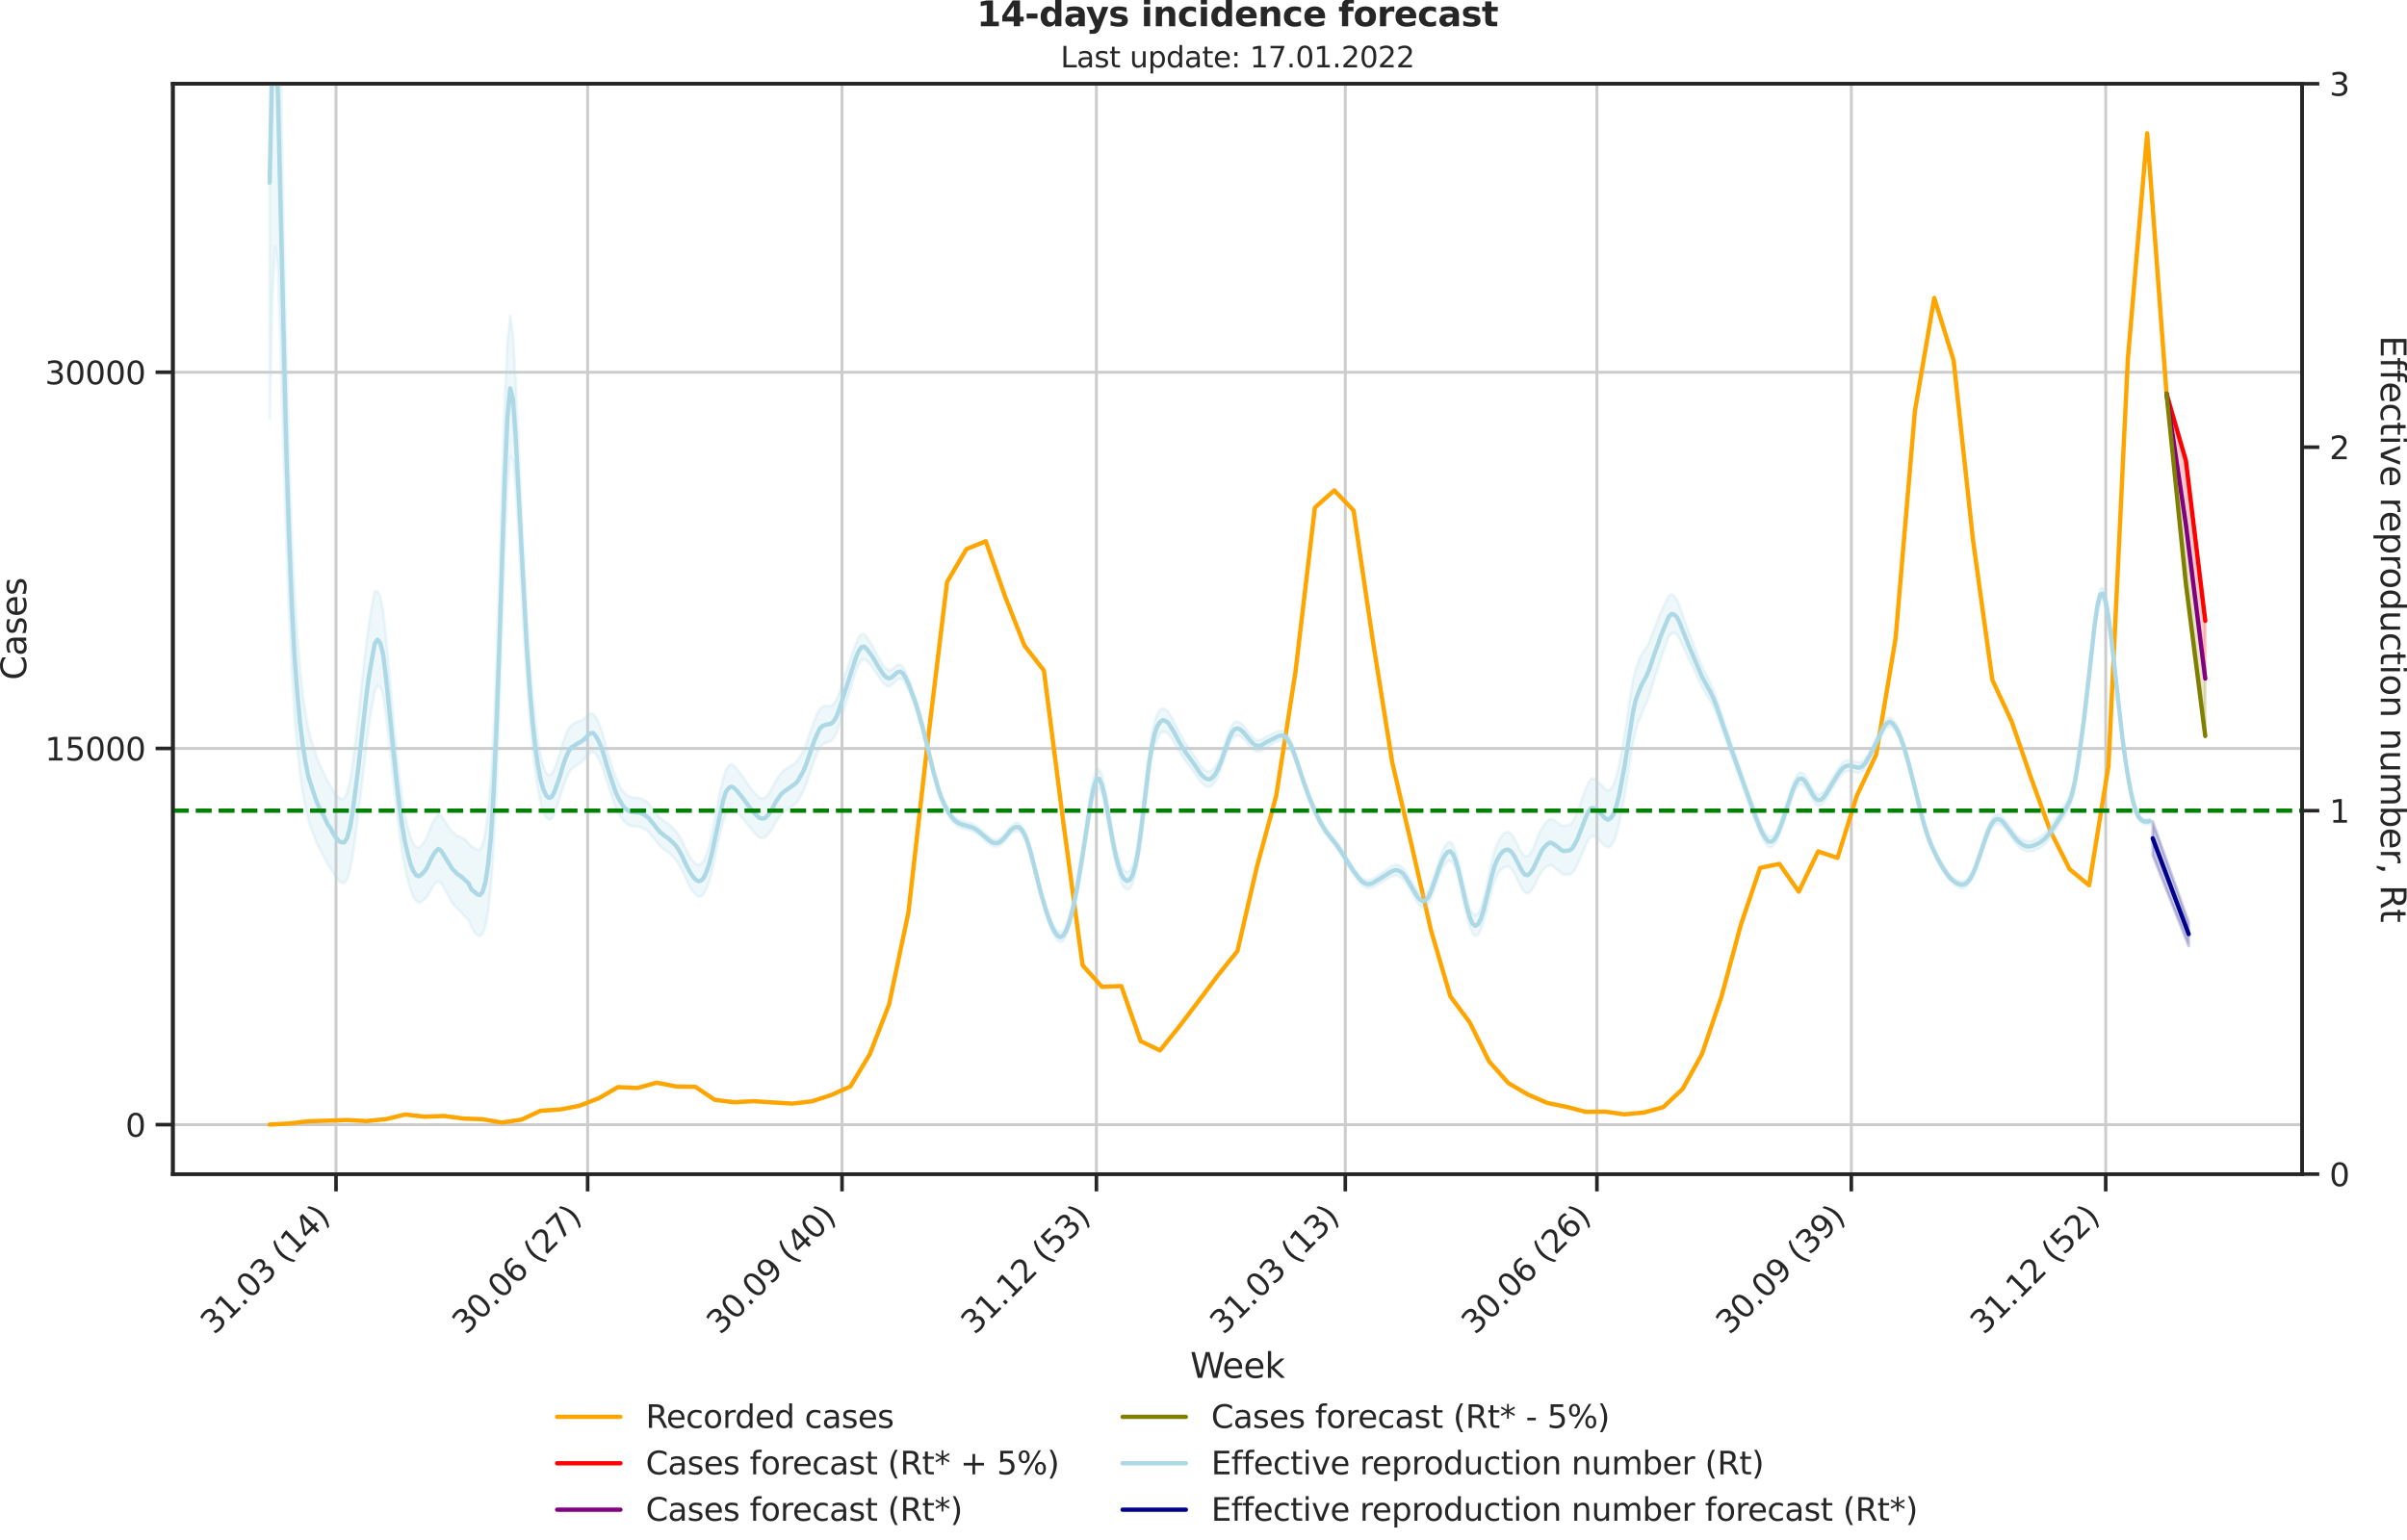 <?xml version="1.0" encoding="utf-8" standalone="no"?>
<!DOCTYPE svg PUBLIC "-//W3C//DTD SVG 1.1//EN"
  "http://www.w3.org/Graphics/SVG/1.1/DTD/svg11.dtd">
<svg xmlns:xlink="http://www.w3.org/1999/xlink" width="836.966pt" height="535.652pt" viewBox="0 0 836.966 535.652" xmlns="http://www.w3.org/2000/svg" version="1.1">
 <defs>
  <style type="text/css">*{stroke-linejoin: round; stroke-linecap: butt}</style>
 </defs>
 <g id="figure_1">
  <g id="patch_1">
   <path d="M -0 535.652 
L 836.966 535.652 
L 836.966 0 
L -0 0 
L -0 535.652 
z
" style="fill: none"/>
  </g>
  <g id="axes_1">
   <g id="patch_2">
    <path d="M 60.108 408.402 
L 800.467 408.402 
L 800.467 29.118 
L 60.108 29.118 
L 60.108 408.402 
z
" style="fill: none"/>
   </g>
   <g id="matplotlib.axis_1">
    <g id="xtick_1">
     <g id="line2d_1">
      <path d="M 116.836 408.402 
L 116.836 29.118 
" clip-path="url(#pe7e38ed991)" style="fill: none; stroke: #cccccc; stroke-linecap: round"/>
     </g>
     <g id="line2d_2">
      <defs>
       <path id="m897a5a73d5" d="M 0 0 
L 0 6 
" style="stroke: #262626; stroke-width: 1.25"/>
      </defs>
      <g>
       <use xlink:href="#m897a5a73d5" x="116.836" y="408.402" style="fill: #262626; stroke: #262626; stroke-width: 1.25"/>
      </g>
     </g>
     <g id="text_1">
      <!-- 31.03 (14) -->
      <g style="fill: #262626" transform="translate(74.512 464.519)rotate(-45)scale(0.11 -0.11)">
       <defs>
        <path id="DejaVuSans-33" d="M 2597 2516 
Q 3050 2419 3304 2112 
Q 3559 1806 3559 1356 
Q 3559 666 3084 287 
Q 2609 -91 1734 -91 
Q 1441 -91 1130 -33 
Q 819 25 488 141 
L 488 750 
Q 750 597 1062 519 
Q 1375 441 1716 441 
Q 2309 441 2620 675 
Q 2931 909 2931 1356 
Q 2931 1769 2642 2001 
Q 2353 2234 1838 2234 
L 1294 2234 
L 1294 2753 
L 1863 2753 
Q 2328 2753 2575 2939 
Q 2822 3125 2822 3475 
Q 2822 3834 2567 4026 
Q 2313 4219 1838 4219 
Q 1578 4219 1281 4162 
Q 984 4106 628 3988 
L 628 4550 
Q 988 4650 1302 4700 
Q 1616 4750 1894 4750 
Q 2613 4750 3031 4423 
Q 3450 4097 3450 3541 
Q 3450 3153 3228 2886 
Q 3006 2619 2597 2516 
z
" transform="scale(0.016)"/>
        <path id="DejaVuSans-31" d="M 794 531 
L 1825 531 
L 1825 4091 
L 703 3866 
L 703 4441 
L 1819 4666 
L 2450 4666 
L 2450 531 
L 3481 531 
L 3481 0 
L 794 0 
L 794 531 
z
" transform="scale(0.016)"/>
        <path id="DejaVuSans-2e" d="M 684 794 
L 1344 794 
L 1344 0 
L 684 0 
L 684 794 
z
" transform="scale(0.016)"/>
        <path id="DejaVuSans-30" d="M 2034 4250 
Q 1547 4250 1301 3770 
Q 1056 3291 1056 2328 
Q 1056 1369 1301 889 
Q 1547 409 2034 409 
Q 2525 409 2770 889 
Q 3016 1369 3016 2328 
Q 3016 3291 2770 3770 
Q 2525 4250 2034 4250 
z
M 2034 4750 
Q 2819 4750 3233 4129 
Q 3647 3509 3647 2328 
Q 3647 1150 3233 529 
Q 2819 -91 2034 -91 
Q 1250 -91 836 529 
Q 422 1150 422 2328 
Q 422 3509 836 4129 
Q 1250 4750 2034 4750 
z
" transform="scale(0.016)"/>
        <path id="DejaVuSans-20" transform="scale(0.016)"/>
        <path id="DejaVuSans-28" d="M 1984 4856 
Q 1566 4138 1362 3434 
Q 1159 2731 1159 2009 
Q 1159 1288 1364 580 
Q 1569 -128 1984 -844 
L 1484 -844 
Q 1016 -109 783 600 
Q 550 1309 550 2009 
Q 550 2706 781 3412 
Q 1013 4119 1484 4856 
L 1984 4856 
z
" transform="scale(0.016)"/>
        <path id="DejaVuSans-34" d="M 2419 4116 
L 825 1625 
L 2419 1625 
L 2419 4116 
z
M 2253 4666 
L 3047 4666 
L 3047 1625 
L 3713 1625 
L 3713 1100 
L 3047 1100 
L 3047 0 
L 2419 0 
L 2419 1100 
L 313 1100 
L 313 1709 
L 2253 4666 
z
" transform="scale(0.016)"/>
        <path id="DejaVuSans-29" d="M 513 4856 
L 1013 4856 
Q 1481 4119 1714 3412 
Q 1947 2706 1947 2009 
Q 1947 1309 1714 600 
Q 1481 -109 1013 -844 
L 513 -844 
Q 928 -128 1133 580 
Q 1338 1288 1338 2009 
Q 1338 2731 1133 3434 
Q 928 4138 513 4856 
z
" transform="scale(0.016)"/>
       </defs>
       <use xlink:href="#DejaVuSans-33"/>
       <use xlink:href="#DejaVuSans-31" x="63.623"/>
       <use xlink:href="#DejaVuSans-2e" x="127.246"/>
       <use xlink:href="#DejaVuSans-30" x="159.033"/>
       <use xlink:href="#DejaVuSans-33" x="222.656"/>
       <use xlink:href="#DejaVuSans-20" x="286.279"/>
       <use xlink:href="#DejaVuSans-28" x="318.066"/>
       <use xlink:href="#DejaVuSans-31" x="357.08"/>
       <use xlink:href="#DejaVuSans-34" x="420.703"/>
       <use xlink:href="#DejaVuSans-29" x="484.326"/>
      </g>
     </g>
    </g>
    <g id="xtick_2">
     <g id="line2d_3">
      <path d="M 204.333 408.402 
L 204.333 29.118 
" clip-path="url(#pe7e38ed991)" style="fill: none; stroke: #cccccc; stroke-linecap: round"/>
     </g>
     <g id="line2d_4">
      <g>
       <use xlink:href="#m897a5a73d5" x="204.333" y="408.402" style="fill: #262626; stroke: #262626; stroke-width: 1.25"/>
      </g>
     </g>
     <g id="text_2">
      <!-- 30.06 (27) -->
      <g style="fill: #262626" transform="translate(162.009 464.519)rotate(-45)scale(0.11 -0.11)">
       <defs>
        <path id="DejaVuSans-36" d="M 2113 2584 
Q 1688 2584 1439 2293 
Q 1191 2003 1191 1497 
Q 1191 994 1439 701 
Q 1688 409 2113 409 
Q 2538 409 2786 701 
Q 3034 994 3034 1497 
Q 3034 2003 2786 2293 
Q 2538 2584 2113 2584 
z
M 3366 4563 
L 3366 3988 
Q 3128 4100 2886 4159 
Q 2644 4219 2406 4219 
Q 1781 4219 1451 3797 
Q 1122 3375 1075 2522 
Q 1259 2794 1537 2939 
Q 1816 3084 2150 3084 
Q 2853 3084 3261 2657 
Q 3669 2231 3669 1497 
Q 3669 778 3244 343 
Q 2819 -91 2113 -91 
Q 1303 -91 875 529 
Q 447 1150 447 2328 
Q 447 3434 972 4092 
Q 1497 4750 2381 4750 
Q 2619 4750 2861 4703 
Q 3103 4656 3366 4563 
z
" transform="scale(0.016)"/>
        <path id="DejaVuSans-32" d="M 1228 531 
L 3431 531 
L 3431 0 
L 469 0 
L 469 531 
Q 828 903 1448 1529 
Q 2069 2156 2228 2338 
Q 2531 2678 2651 2914 
Q 2772 3150 2772 3378 
Q 2772 3750 2511 3984 
Q 2250 4219 1831 4219 
Q 1534 4219 1204 4116 
Q 875 4013 500 3803 
L 500 4441 
Q 881 4594 1212 4672 
Q 1544 4750 1819 4750 
Q 2544 4750 2975 4387 
Q 3406 4025 3406 3419 
Q 3406 3131 3298 2873 
Q 3191 2616 2906 2266 
Q 2828 2175 2409 1742 
Q 1991 1309 1228 531 
z
" transform="scale(0.016)"/>
        <path id="DejaVuSans-37" d="M 525 4666 
L 3525 4666 
L 3525 4397 
L 1831 0 
L 1172 0 
L 2766 4134 
L 525 4134 
L 525 4666 
z
" transform="scale(0.016)"/>
       </defs>
       <use xlink:href="#DejaVuSans-33"/>
       <use xlink:href="#DejaVuSans-30" x="63.623"/>
       <use xlink:href="#DejaVuSans-2e" x="127.246"/>
       <use xlink:href="#DejaVuSans-30" x="159.033"/>
       <use xlink:href="#DejaVuSans-36" x="222.656"/>
       <use xlink:href="#DejaVuSans-20" x="286.279"/>
       <use xlink:href="#DejaVuSans-28" x="318.066"/>
       <use xlink:href="#DejaVuSans-32" x="357.08"/>
       <use xlink:href="#DejaVuSans-37" x="420.703"/>
       <use xlink:href="#DejaVuSans-29" x="484.326"/>
      </g>
     </g>
    </g>
    <g id="xtick_3">
     <g id="line2d_5">
      <path d="M 292.792 408.402 
L 292.792 29.118 
" clip-path="url(#pe7e38ed991)" style="fill: none; stroke: #cccccc; stroke-linecap: round"/>
     </g>
     <g id="line2d_6">
      <g>
       <use xlink:href="#m897a5a73d5" x="292.792" y="408.402" style="fill: #262626; stroke: #262626; stroke-width: 1.25"/>
      </g>
     </g>
     <g id="text_3">
      <!-- 30.09 (40) -->
      <g style="fill: #262626" transform="translate(250.468 464.519)rotate(-45)scale(0.11 -0.11)">
       <defs>
        <path id="DejaVuSans-39" d="M 703 97 
L 703 672 
Q 941 559 1184 500 
Q 1428 441 1663 441 
Q 2288 441 2617 861 
Q 2947 1281 2994 2138 
Q 2813 1869 2534 1725 
Q 2256 1581 1919 1581 
Q 1219 1581 811 2004 
Q 403 2428 403 3163 
Q 403 3881 828 4315 
Q 1253 4750 1959 4750 
Q 2769 4750 3195 4129 
Q 3622 3509 3622 2328 
Q 3622 1225 3098 567 
Q 2575 -91 1691 -91 
Q 1453 -91 1209 -44 
Q 966 3 703 97 
z
M 1959 2075 
Q 2384 2075 2632 2365 
Q 2881 2656 2881 3163 
Q 2881 3666 2632 3958 
Q 2384 4250 1959 4250 
Q 1534 4250 1286 3958 
Q 1038 3666 1038 3163 
Q 1038 2656 1286 2365 
Q 1534 2075 1959 2075 
z
" transform="scale(0.016)"/>
       </defs>
       <use xlink:href="#DejaVuSans-33"/>
       <use xlink:href="#DejaVuSans-30" x="63.623"/>
       <use xlink:href="#DejaVuSans-2e" x="127.246"/>
       <use xlink:href="#DejaVuSans-30" x="159.033"/>
       <use xlink:href="#DejaVuSans-39" x="222.656"/>
       <use xlink:href="#DejaVuSans-20" x="286.279"/>
       <use xlink:href="#DejaVuSans-28" x="318.066"/>
       <use xlink:href="#DejaVuSans-34" x="357.08"/>
       <use xlink:href="#DejaVuSans-30" x="420.703"/>
       <use xlink:href="#DejaVuSans-29" x="484.326"/>
      </g>
     </g>
    </g>
    <g id="xtick_4">
     <g id="line2d_7">
      <path d="M 381.251 408.402 
L 381.251 29.118 
" clip-path="url(#pe7e38ed991)" style="fill: none; stroke: #cccccc; stroke-linecap: round"/>
     </g>
     <g id="line2d_8">
      <g>
       <use xlink:href="#m897a5a73d5" x="381.251" y="408.402" style="fill: #262626; stroke: #262626; stroke-width: 1.25"/>
      </g>
     </g>
     <g id="text_4">
      <!-- 31.12 (53) -->
      <g style="fill: #262626" transform="translate(338.926 464.519)rotate(-45)scale(0.11 -0.11)">
       <defs>
        <path id="DejaVuSans-35" d="M 691 4666 
L 3169 4666 
L 3169 4134 
L 1269 4134 
L 1269 2991 
Q 1406 3038 1543 3061 
Q 1681 3084 1819 3084 
Q 2600 3084 3056 2656 
Q 3513 2228 3513 1497 
Q 3513 744 3044 326 
Q 2575 -91 1722 -91 
Q 1428 -91 1123 -41 
Q 819 9 494 109 
L 494 744 
Q 775 591 1075 516 
Q 1375 441 1709 441 
Q 2250 441 2565 725 
Q 2881 1009 2881 1497 
Q 2881 1984 2565 2268 
Q 2250 2553 1709 2553 
Q 1456 2553 1204 2497 
Q 953 2441 691 2322 
L 691 4666 
z
" transform="scale(0.016)"/>
       </defs>
       <use xlink:href="#DejaVuSans-33"/>
       <use xlink:href="#DejaVuSans-31" x="63.623"/>
       <use xlink:href="#DejaVuSans-2e" x="127.246"/>
       <use xlink:href="#DejaVuSans-31" x="159.033"/>
       <use xlink:href="#DejaVuSans-32" x="222.656"/>
       <use xlink:href="#DejaVuSans-20" x="286.279"/>
       <use xlink:href="#DejaVuSans-28" x="318.066"/>
       <use xlink:href="#DejaVuSans-35" x="357.08"/>
       <use xlink:href="#DejaVuSans-33" x="420.703"/>
       <use xlink:href="#DejaVuSans-29" x="484.326"/>
      </g>
     </g>
    </g>
    <g id="xtick_5">
     <g id="line2d_9">
      <path d="M 467.786 408.402 
L 467.786 29.118 
" clip-path="url(#pe7e38ed991)" style="fill: none; stroke: #cccccc; stroke-linecap: round"/>
     </g>
     <g id="line2d_10">
      <g>
       <use xlink:href="#m897a5a73d5" x="467.786" y="408.402" style="fill: #262626; stroke: #262626; stroke-width: 1.25"/>
      </g>
     </g>
     <g id="text_5">
      <!-- 31.03 (13) -->
      <g style="fill: #262626" transform="translate(425.462 464.519)rotate(-45)scale(0.11 -0.11)">
       <use xlink:href="#DejaVuSans-33"/>
       <use xlink:href="#DejaVuSans-31" x="63.623"/>
       <use xlink:href="#DejaVuSans-2e" x="127.246"/>
       <use xlink:href="#DejaVuSans-30" x="159.033"/>
       <use xlink:href="#DejaVuSans-33" x="222.656"/>
       <use xlink:href="#DejaVuSans-20" x="286.279"/>
       <use xlink:href="#DejaVuSans-28" x="318.066"/>
       <use xlink:href="#DejaVuSans-31" x="357.08"/>
       <use xlink:href="#DejaVuSans-33" x="420.703"/>
       <use xlink:href="#DejaVuSans-29" x="484.326"/>
      </g>
     </g>
    </g>
    <g id="xtick_6">
     <g id="line2d_11">
      <path d="M 555.283 408.402 
L 555.283 29.118 
" clip-path="url(#pe7e38ed991)" style="fill: none; stroke: #cccccc; stroke-linecap: round"/>
     </g>
     <g id="line2d_12">
      <g>
       <use xlink:href="#m897a5a73d5" x="555.283" y="408.402" style="fill: #262626; stroke: #262626; stroke-width: 1.25"/>
      </g>
     </g>
     <g id="text_6">
      <!-- 30.06 (26) -->
      <g style="fill: #262626" transform="translate(512.959 464.519)rotate(-45)scale(0.11 -0.11)">
       <use xlink:href="#DejaVuSans-33"/>
       <use xlink:href="#DejaVuSans-30" x="63.623"/>
       <use xlink:href="#DejaVuSans-2e" x="127.246"/>
       <use xlink:href="#DejaVuSans-30" x="159.033"/>
       <use xlink:href="#DejaVuSans-36" x="222.656"/>
       <use xlink:href="#DejaVuSans-20" x="286.279"/>
       <use xlink:href="#DejaVuSans-28" x="318.066"/>
       <use xlink:href="#DejaVuSans-32" x="357.08"/>
       <use xlink:href="#DejaVuSans-36" x="420.703"/>
       <use xlink:href="#DejaVuSans-29" x="484.326"/>
      </g>
     </g>
    </g>
    <g id="xtick_7">
     <g id="line2d_13">
      <path d="M 643.742 408.402 
L 643.742 29.118 
" clip-path="url(#pe7e38ed991)" style="fill: none; stroke: #cccccc; stroke-linecap: round"/>
     </g>
     <g id="line2d_14">
      <g>
       <use xlink:href="#m897a5a73d5" x="643.742" y="408.402" style="fill: #262626; stroke: #262626; stroke-width: 1.25"/>
      </g>
     </g>
     <g id="text_7">
      <!-- 30.09 (39) -->
      <g style="fill: #262626" transform="translate(601.418 464.519)rotate(-45)scale(0.11 -0.11)">
       <use xlink:href="#DejaVuSans-33"/>
       <use xlink:href="#DejaVuSans-30" x="63.623"/>
       <use xlink:href="#DejaVuSans-2e" x="127.246"/>
       <use xlink:href="#DejaVuSans-30" x="159.033"/>
       <use xlink:href="#DejaVuSans-39" x="222.656"/>
       <use xlink:href="#DejaVuSans-20" x="286.279"/>
       <use xlink:href="#DejaVuSans-28" x="318.066"/>
       <use xlink:href="#DejaVuSans-33" x="357.08"/>
       <use xlink:href="#DejaVuSans-39" x="420.703"/>
       <use xlink:href="#DejaVuSans-29" x="484.326"/>
      </g>
     </g>
    </g>
    <g id="xtick_8">
     <g id="line2d_15">
      <path d="M 732.201 408.402 
L 732.201 29.118 
" clip-path="url(#pe7e38ed991)" style="fill: none; stroke: #cccccc; stroke-linecap: round"/>
     </g>
     <g id="line2d_16">
      <g>
       <use xlink:href="#m897a5a73d5" x="732.201" y="408.402" style="fill: #262626; stroke: #262626; stroke-width: 1.25"/>
      </g>
     </g>
     <g id="text_8">
      <!-- 31.12 (52) -->
      <g style="fill: #262626" transform="translate(689.876 464.519)rotate(-45)scale(0.11 -0.11)">
       <use xlink:href="#DejaVuSans-33"/>
       <use xlink:href="#DejaVuSans-31" x="63.623"/>
       <use xlink:href="#DejaVuSans-2e" x="127.246"/>
       <use xlink:href="#DejaVuSans-31" x="159.033"/>
       <use xlink:href="#DejaVuSans-32" x="222.656"/>
       <use xlink:href="#DejaVuSans-20" x="286.279"/>
       <use xlink:href="#DejaVuSans-28" x="318.066"/>
       <use xlink:href="#DejaVuSans-35" x="357.08"/>
       <use xlink:href="#DejaVuSans-32" x="420.703"/>
       <use xlink:href="#DejaVuSans-29" x="484.326"/>
      </g>
     </g>
    </g>
    <g id="text_9">
     <!-- Week -->
     <g style="fill: #262626" transform="translate(413.849 479.255)scale(0.12 -0.12)">
      <defs>
       <path id="DejaVuSans-57" d="M 213 4666 
L 850 4666 
L 1831 722 
L 2809 4666 
L 3519 4666 
L 4500 722 
L 5478 4666 
L 6119 4666 
L 4947 0 
L 4153 0 
L 3169 4050 
L 2175 0 
L 1381 0 
L 213 4666 
z
" transform="scale(0.016)"/>
       <path id="DejaVuSans-65" d="M 3597 1894 
L 3597 1613 
L 953 1613 
Q 991 1019 1311 708 
Q 1631 397 2203 397 
Q 2534 397 2845 478 
Q 3156 559 3463 722 
L 3463 178 
Q 3153 47 2828 -22 
Q 2503 -91 2169 -91 
Q 1331 -91 842 396 
Q 353 884 353 1716 
Q 353 2575 817 3079 
Q 1281 3584 2069 3584 
Q 2775 3584 3186 3129 
Q 3597 2675 3597 1894 
z
M 3022 2063 
Q 3016 2534 2758 2815 
Q 2500 3097 2075 3097 
Q 1594 3097 1305 2825 
Q 1016 2553 972 2059 
L 3022 2063 
z
" transform="scale(0.016)"/>
       <path id="DejaVuSans-6b" d="M 581 4863 
L 1159 4863 
L 1159 1991 
L 2875 3500 
L 3609 3500 
L 1753 1863 
L 3688 0 
L 2938 0 
L 1159 1709 
L 1159 0 
L 581 0 
L 581 4863 
z
" transform="scale(0.016)"/>
      </defs>
      <use xlink:href="#DejaVuSans-57"/>
      <use xlink:href="#DejaVuSans-65" x="93.002"/>
      <use xlink:href="#DejaVuSans-65" x="154.525"/>
      <use xlink:href="#DejaVuSans-6b" x="216.049"/>
     </g>
    </g>
   </g>
   <g id="matplotlib.axis_2">
    <g id="ytick_1">
     <g id="line2d_17">
      <path d="M 60.108 391.197 
L 800.467 391.197 
" clip-path="url(#pe7e38ed991)" style="fill: none; stroke: #cccccc; stroke-linecap: round"/>
     </g>
     <g id="line2d_18">
      <defs>
       <path id="me4d66394cb" d="M 0 0 
L -6 0 
" style="stroke: #262626; stroke-width: 1.25"/>
      </defs>
      <g>
       <use xlink:href="#me4d66394cb" x="60.108" y="391.197" style="fill: #262626; stroke: #262626; stroke-width: 1.25"/>
      </g>
     </g>
     <g id="text_10">
      <!-- 0 -->
      <g style="fill: #262626" transform="translate(43.609 395.376)scale(0.11 -0.11)">
       <use xlink:href="#DejaVuSans-30"/>
      </g>
     </g>
    </g>
    <g id="ytick_2">
     <g id="line2d_19">
      <path d="M 60.108 260.338 
L 800.467 260.338 
" clip-path="url(#pe7e38ed991)" style="fill: none; stroke: #cccccc; stroke-linecap: round"/>
     </g>
     <g id="line2d_20">
      <g>
       <use xlink:href="#me4d66394cb" x="60.108" y="260.338" style="fill: #262626; stroke: #262626; stroke-width: 1.25"/>
      </g>
     </g>
     <g id="text_11">
      <!-- 15000 -->
      <g style="fill: #262626" transform="translate(15.614 264.517)scale(0.11 -0.11)">
       <use xlink:href="#DejaVuSans-31"/>
       <use xlink:href="#DejaVuSans-35" x="63.623"/>
       <use xlink:href="#DejaVuSans-30" x="127.246"/>
       <use xlink:href="#DejaVuSans-30" x="190.869"/>
       <use xlink:href="#DejaVuSans-30" x="254.492"/>
      </g>
     </g>
    </g>
    <g id="ytick_3">
     <g id="line2d_21">
      <path d="M 60.108 129.48 
L 800.467 129.48 
" clip-path="url(#pe7e38ed991)" style="fill: none; stroke: #cccccc; stroke-linecap: round"/>
     </g>
     <g id="line2d_22">
      <g>
       <use xlink:href="#me4d66394cb" x="60.108" y="129.48" style="fill: #262626; stroke: #262626; stroke-width: 1.25"/>
      </g>
     </g>
     <g id="text_12">
      <!-- 30000 -->
      <g style="fill: #262626" transform="translate(15.614 133.659)scale(0.11 -0.11)">
       <use xlink:href="#DejaVuSans-33"/>
       <use xlink:href="#DejaVuSans-30" x="63.623"/>
       <use xlink:href="#DejaVuSans-30" x="127.246"/>
       <use xlink:href="#DejaVuSans-30" x="190.869"/>
       <use xlink:href="#DejaVuSans-30" x="254.492"/>
      </g>
     </g>
    </g>
    <g id="text_13">
     <!-- Cases -->
     <g style="fill: #262626" transform="translate(9.118 236.57)rotate(-90)scale(0.12 -0.12)">
      <defs>
       <path id="DejaVuSans-43" d="M 4122 4306 
L 4122 3641 
Q 3803 3938 3442 4084 
Q 3081 4231 2675 4231 
Q 1875 4231 1450 3742 
Q 1025 3253 1025 2328 
Q 1025 1406 1450 917 
Q 1875 428 2675 428 
Q 3081 428 3442 575 
Q 3803 722 4122 1019 
L 4122 359 
Q 3791 134 3420 21 
Q 3050 -91 2638 -91 
Q 1578 -91 968 557 
Q 359 1206 359 2328 
Q 359 3453 968 4101 
Q 1578 4750 2638 4750 
Q 3056 4750 3426 4639 
Q 3797 4528 4122 4306 
z
" transform="scale(0.016)"/>
       <path id="DejaVuSans-61" d="M 2194 1759 
Q 1497 1759 1228 1600 
Q 959 1441 959 1056 
Q 959 750 1161 570 
Q 1363 391 1709 391 
Q 2188 391 2477 730 
Q 2766 1069 2766 1631 
L 2766 1759 
L 2194 1759 
z
M 3341 1997 
L 3341 0 
L 2766 0 
L 2766 531 
Q 2569 213 2275 61 
Q 1981 -91 1556 -91 
Q 1019 -91 701 211 
Q 384 513 384 1019 
Q 384 1609 779 1909 
Q 1175 2209 1959 2209 
L 2766 2209 
L 2766 2266 
Q 2766 2663 2505 2880 
Q 2244 3097 1772 3097 
Q 1472 3097 1187 3025 
Q 903 2953 641 2809 
L 641 3341 
Q 956 3463 1253 3523 
Q 1550 3584 1831 3584 
Q 2591 3584 2966 3190 
Q 3341 2797 3341 1997 
z
" transform="scale(0.016)"/>
       <path id="DejaVuSans-73" d="M 2834 3397 
L 2834 2853 
Q 2591 2978 2328 3040 
Q 2066 3103 1784 3103 
Q 1356 3103 1142 2972 
Q 928 2841 928 2578 
Q 928 2378 1081 2264 
Q 1234 2150 1697 2047 
L 1894 2003 
Q 2506 1872 2764 1633 
Q 3022 1394 3022 966 
Q 3022 478 2636 193 
Q 2250 -91 1575 -91 
Q 1294 -91 989 -36 
Q 684 19 347 128 
L 347 722 
Q 666 556 975 473 
Q 1284 391 1588 391 
Q 1994 391 2212 530 
Q 2431 669 2431 922 
Q 2431 1156 2273 1281 
Q 2116 1406 1581 1522 
L 1381 1569 
Q 847 1681 609 1914 
Q 372 2147 372 2553 
Q 372 3047 722 3315 
Q 1072 3584 1716 3584 
Q 2034 3584 2315 3537 
Q 2597 3491 2834 3397 
z
" transform="scale(0.016)"/>
      </defs>
      <use xlink:href="#DejaVuSans-43"/>
      <use xlink:href="#DejaVuSans-61" x="69.824"/>
      <use xlink:href="#DejaVuSans-73" x="131.104"/>
      <use xlink:href="#DejaVuSans-65" x="183.203"/>
      <use xlink:href="#DejaVuSans-73" x="244.727"/>
     </g>
    </g>
   </g>
   <g id="PolyCollection_1">
    <defs>
     <path id="me6b4e9c797" d="M 753.354 -398.693 
L 753.354 -398.693 
L 760.084 -375.411 
L 766.815 -319.718 
L 766.815 -299.627 
L 766.815 -299.627 
L 760.084 -353.148 
L 753.354 -398.693 
z
" style="stroke: #ff0000; stroke-opacity: 0.2"/>
    </defs>
    <g clip-path="url(#pe7e38ed991)">
     <use xlink:href="#me6b4e9c797" x="0" y="535.652" style="fill: #ff0000; fill-opacity: 0.2; stroke: #ff0000; stroke-opacity: 0.2"/>
    </g>
   </g>
   <g id="PolyCollection_2">
    <defs>
     <path id="mbffa3d9ba7" d="M 753.354 -398.693 
L 753.354 -398.693 
L 760.084 -353.148 
L 766.815 -299.627 
L 766.815 -279.658 
L 766.815 -279.658 
L 760.084 -332.577 
L 753.354 -398.693 
z
" style="stroke: #808000; stroke-opacity: 0.2"/>
    </defs>
    <g clip-path="url(#pe7e38ed991)">
     <use xlink:href="#mbffa3d9ba7" x="0" y="535.652" style="fill: #808000; fill-opacity: 0.2; stroke: #808000; stroke-opacity: 0.2"/>
    </g>
   </g>
   <g id="line2d_23">
    <path d="M 93.76 391.162 
L 100.491 390.787 
L 107.221 390.01 
L 113.952 389.81 
L 120.682 389.583 
L 127.413 389.941 
L 134.143 389.286 
L 140.874 387.655 
L 147.605 388.423 
L 154.335 388.17 
L 161.066 389.051 
L 167.796 389.312 
L 174.527 390.447 
L 181.257 389.47 
L 187.988 386.355 
L 194.718 385.91 
L 201.449 384.628 
L 208.179 382.019 
L 214.91 378.128 
L 221.641 378.434 
L 228.371 376.593 
L 235.102 377.902 
L 241.832 378.05 
L 248.563 382.56 
L 255.293 383.398 
L 262.024 383.023 
L 268.754 383.467 
L 275.485 383.86 
L 282.216 383.101 
L 288.946 380.92 
L 295.677 377.928 
L 302.407 366.761 
L 309.138 349.418 
L 315.868 317.445 
L 322.599 257.878 
L 329.329 202.403 
L 336.06 190.983 
L 342.79 188.261 
L 349.521 207.559 
L 356.252 224.596 
L 362.982 233.224 
L 369.713 285.838 
L 376.443 335.756 
L 383.174 343.25 
L 389.904 342.989 
L 396.635 362.146 
L 403.365 365.374 
L 410.096 356.982 
L 416.826 348.153 
L 423.557 339.167 
L 430.288 330.801 
L 437.018 301.629 
L 443.749 276.87 
L 450.479 233.582 
L 457.21 176.571 
L 463.94 170.569 
L 470.671 177.557 
L 477.401 223.07 
L 484.132 265.293 
L 490.862 294.039 
L 497.593 323.621 
L 504.324 346.574 
L 511.054 355.603 
L 517.785 369.178 
L 524.515 376.75 
L 531.246 380.685 
L 537.976 383.624 
L 544.707 384.994 
L 551.437 386.748 
L 558.168 386.669 
L 564.898 387.603 
L 571.629 386.974 
L 578.36 385.099 
L 585.09 378.765 
L 591.821 366.604 
L 598.551 346.801 
L 605.282 321.851 
L 612.012 301.89 
L 618.743 300.494 
L 625.473 310.152 
L 632.204 296.167 
L 638.934 298.401 
L 645.665 276.774 
L 652.395 262.432 
L 659.126 222.145 
L 665.857 142.967 
L 672.587 103.639 
L 679.318 125.371 
L 686.048 187.816 
L 692.779 236.47 
L 699.509 250.978 
L 706.24 270.58 
L 712.97 289.11 
L 719.701 302.379 
L 726.432 307.927 
L 733.162 266.428 
L 739.893 124.969 
L 746.623 46.358 
L 753.354 136.958 
" clip-path="url(#pe7e38ed991)" style="fill: none; stroke: #ffa500; stroke-width: 1.5; stroke-linecap: round"/>
   </g>
   <g id="line2d_24">
    <path d="M 753.354 136.958 
L 760.084 160.24 
L 766.815 215.934 
" clip-path="url(#pe7e38ed991)" style="fill: none; stroke: #ff0000; stroke-width: 1.5; stroke-linecap: round"/>
   </g>
   <g id="line2d_25">
    <path d="M 753.354 136.958 
L 760.084 182.504 
L 766.815 236.025 
" clip-path="url(#pe7e38ed991)" style="fill: none; stroke: #800080; stroke-width: 1.5; stroke-linecap: round"/>
   </g>
   <g id="line2d_26">
    <path d="M 753.354 136.958 
L 760.084 203.075 
L 766.815 255.994 
" clip-path="url(#pe7e38ed991)" style="fill: none; stroke: #808000; stroke-width: 1.5; stroke-linecap: round"/>
   </g>
   <g id="patch_3">
    <path d="M 60.108 408.402 
L 60.108 29.118 
" style="fill: none; stroke: #262626; stroke-width: 1.25; stroke-linejoin: miter; stroke-linecap: square"/>
   </g>
   <g id="patch_4">
    <path d="M 800.467 408.402 
L 800.467 29.118 
" style="fill: none; stroke: #262626; stroke-width: 1.25; stroke-linejoin: miter; stroke-linecap: square"/>
   </g>
   <g id="patch_5">
    <path d="M 60.108 408.402 
L 800.467 408.402 
" style="fill: none; stroke: #262626; stroke-width: 1.25; stroke-linejoin: miter; stroke-linecap: square"/>
   </g>
   <g id="patch_6">
    <path d="M 60.108 29.118 
L 800.467 29.118 
" style="fill: none; stroke: #262626; stroke-width: 1.25; stroke-linejoin: miter; stroke-linecap: square"/>
   </g>
   <g id="text_14">
    <!-- Last update: 17.01.2022 -->
    <g style="fill: #262626" transform="translate(368.789 23.429)scale(0.1 -0.1)">
     <defs>
      <path id="DejaVuSans-4c" d="M 628 4666 
L 1259 4666 
L 1259 531 
L 3531 531 
L 3531 0 
L 628 0 
L 628 4666 
z
" transform="scale(0.016)"/>
      <path id="DejaVuSans-74" d="M 1172 4494 
L 1172 3500 
L 2356 3500 
L 2356 3053 
L 1172 3053 
L 1172 1153 
Q 1172 725 1289 603 
Q 1406 481 1766 481 
L 2356 481 
L 2356 0 
L 1766 0 
Q 1100 0 847 248 
Q 594 497 594 1153 
L 594 3053 
L 172 3053 
L 172 3500 
L 594 3500 
L 594 4494 
L 1172 4494 
z
" transform="scale(0.016)"/>
      <path id="DejaVuSans-75" d="M 544 1381 
L 544 3500 
L 1119 3500 
L 1119 1403 
Q 1119 906 1312 657 
Q 1506 409 1894 409 
Q 2359 409 2629 706 
Q 2900 1003 2900 1516 
L 2900 3500 
L 3475 3500 
L 3475 0 
L 2900 0 
L 2900 538 
Q 2691 219 2414 64 
Q 2138 -91 1772 -91 
Q 1169 -91 856 284 
Q 544 659 544 1381 
z
M 1991 3584 
L 1991 3584 
z
" transform="scale(0.016)"/>
      <path id="DejaVuSans-70" d="M 1159 525 
L 1159 -1331 
L 581 -1331 
L 581 3500 
L 1159 3500 
L 1159 2969 
Q 1341 3281 1617 3432 
Q 1894 3584 2278 3584 
Q 2916 3584 3314 3078 
Q 3713 2572 3713 1747 
Q 3713 922 3314 415 
Q 2916 -91 2278 -91 
Q 1894 -91 1617 61 
Q 1341 213 1159 525 
z
M 3116 1747 
Q 3116 2381 2855 2742 
Q 2594 3103 2138 3103 
Q 1681 3103 1420 2742 
Q 1159 2381 1159 1747 
Q 1159 1113 1420 752 
Q 1681 391 2138 391 
Q 2594 391 2855 752 
Q 3116 1113 3116 1747 
z
" transform="scale(0.016)"/>
      <path id="DejaVuSans-64" d="M 2906 2969 
L 2906 4863 
L 3481 4863 
L 3481 0 
L 2906 0 
L 2906 525 
Q 2725 213 2448 61 
Q 2172 -91 1784 -91 
Q 1150 -91 751 415 
Q 353 922 353 1747 
Q 353 2572 751 3078 
Q 1150 3584 1784 3584 
Q 2172 3584 2448 3432 
Q 2725 3281 2906 2969 
z
M 947 1747 
Q 947 1113 1208 752 
Q 1469 391 1925 391 
Q 2381 391 2643 752 
Q 2906 1113 2906 1747 
Q 2906 2381 2643 2742 
Q 2381 3103 1925 3103 
Q 1469 3103 1208 2742 
Q 947 2381 947 1747 
z
" transform="scale(0.016)"/>
      <path id="DejaVuSans-3a" d="M 750 794 
L 1409 794 
L 1409 0 
L 750 0 
L 750 794 
z
M 750 3309 
L 1409 3309 
L 1409 2516 
L 750 2516 
L 750 3309 
z
" transform="scale(0.016)"/>
     </defs>
     <use xlink:href="#DejaVuSans-4c"/>
     <use xlink:href="#DejaVuSans-61" x="55.713"/>
     <use xlink:href="#DejaVuSans-73" x="116.992"/>
     <use xlink:href="#DejaVuSans-74" x="169.092"/>
     <use xlink:href="#DejaVuSans-20" x="208.301"/>
     <use xlink:href="#DejaVuSans-75" x="240.088"/>
     <use xlink:href="#DejaVuSans-70" x="303.467"/>
     <use xlink:href="#DejaVuSans-64" x="366.943"/>
     <use xlink:href="#DejaVuSans-61" x="430.42"/>
     <use xlink:href="#DejaVuSans-74" x="491.699"/>
     <use xlink:href="#DejaVuSans-65" x="530.908"/>
     <use xlink:href="#DejaVuSans-3a" x="592.432"/>
     <use xlink:href="#DejaVuSans-20" x="626.123"/>
     <use xlink:href="#DejaVuSans-31" x="657.91"/>
     <use xlink:href="#DejaVuSans-37" x="721.533"/>
     <use xlink:href="#DejaVuSans-2e" x="785.156"/>
     <use xlink:href="#DejaVuSans-30" x="816.943"/>
     <use xlink:href="#DejaVuSans-31" x="880.566"/>
     <use xlink:href="#DejaVuSans-2e" x="944.189"/>
     <use xlink:href="#DejaVuSans-32" x="975.977"/>
     <use xlink:href="#DejaVuSans-30" x="1039.6"/>
     <use xlink:href="#DejaVuSans-32" x="1103.223"/>
     <use xlink:href="#DejaVuSans-32" x="1166.846"/>
    </g>
   </g>
   <g id="text_15">
    <!-- 14-days incidence forecast -->
    <g style="fill: #262626" transform="translate(339.623 9.118)scale(0.12 -0.12)">
     <defs>
      <path id="DejaVuSans-Bold-31" d="M 750 831 
L 1813 831 
L 1813 3847 
L 722 3622 
L 722 4441 
L 1806 4666 
L 2950 4666 
L 2950 831 
L 4013 831 
L 4013 0 
L 750 0 
L 750 831 
z
" transform="scale(0.016)"/>
      <path id="DejaVuSans-Bold-34" d="M 2356 3675 
L 1038 1722 
L 2356 1722 
L 2356 3675 
z
M 2156 4666 
L 3494 4666 
L 3494 1722 
L 4159 1722 
L 4159 850 
L 3494 850 
L 3494 0 
L 2356 0 
L 2356 850 
L 288 850 
L 288 1881 
L 2156 4666 
z
" transform="scale(0.016)"/>
      <path id="DejaVuSans-Bold-2d" d="M 347 2297 
L 2309 2297 
L 2309 1388 
L 347 1388 
L 347 2297 
z
" transform="scale(0.016)"/>
      <path id="DejaVuSans-Bold-64" d="M 2919 2988 
L 2919 4863 
L 4044 4863 
L 4044 0 
L 2919 0 
L 2919 506 
Q 2688 197 2409 53 
Q 2131 -91 1766 -91 
Q 1119 -91 703 423 
Q 288 938 288 1747 
Q 288 2556 703 3070 
Q 1119 3584 1766 3584 
Q 2128 3584 2408 3439 
Q 2688 3294 2919 2988 
z
M 2181 722 
Q 2541 722 2730 984 
Q 2919 1247 2919 1747 
Q 2919 2247 2730 2509 
Q 2541 2772 2181 2772 
Q 1825 2772 1636 2509 
Q 1447 2247 1447 1747 
Q 1447 1247 1636 984 
Q 1825 722 2181 722 
z
" transform="scale(0.016)"/>
      <path id="DejaVuSans-Bold-61" d="M 2106 1575 
Q 1756 1575 1579 1456 
Q 1403 1338 1403 1106 
Q 1403 894 1545 773 
Q 1688 653 1941 653 
Q 2256 653 2472 879 
Q 2688 1106 2688 1447 
L 2688 1575 
L 2106 1575 
z
M 3816 1997 
L 3816 0 
L 2688 0 
L 2688 519 
Q 2463 200 2181 54 
Q 1900 -91 1497 -91 
Q 953 -91 614 226 
Q 275 544 275 1050 
Q 275 1666 698 1953 
Q 1122 2241 2028 2241 
L 2688 2241 
L 2688 2328 
Q 2688 2594 2478 2717 
Q 2269 2841 1825 2841 
Q 1466 2841 1156 2769 
Q 847 2697 581 2553 
L 581 3406 
Q 941 3494 1303 3539 
Q 1666 3584 2028 3584 
Q 2975 3584 3395 3211 
Q 3816 2838 3816 1997 
z
" transform="scale(0.016)"/>
      <path id="DejaVuSans-Bold-79" d="M 78 3500 
L 1197 3500 
L 2138 1125 
L 2938 3500 
L 4056 3500 
L 2584 -331 
Q 2363 -916 2067 -1148 
Q 1772 -1381 1288 -1381 
L 641 -1381 
L 641 -647 
L 991 -647 
Q 1275 -647 1404 -556 
Q 1534 -466 1606 -231 
L 1638 -134 
L 78 3500 
z
" transform="scale(0.016)"/>
      <path id="DejaVuSans-Bold-73" d="M 3272 3391 
L 3272 2541 
Q 2913 2691 2578 2766 
Q 2244 2841 1947 2841 
Q 1628 2841 1473 2761 
Q 1319 2681 1319 2516 
Q 1319 2381 1436 2309 
Q 1553 2238 1856 2203 
L 2053 2175 
Q 2913 2066 3209 1816 
Q 3506 1566 3506 1031 
Q 3506 472 3093 190 
Q 2681 -91 1863 -91 
Q 1516 -91 1145 -36 
Q 775 19 384 128 
L 384 978 
Q 719 816 1070 734 
Q 1422 653 1784 653 
Q 2113 653 2278 743 
Q 2444 834 2444 1013 
Q 2444 1163 2330 1236 
Q 2216 1309 1875 1350 
L 1678 1375 
Q 931 1469 631 1722 
Q 331 1975 331 2491 
Q 331 3047 712 3315 
Q 1094 3584 1881 3584 
Q 2191 3584 2531 3537 
Q 2872 3491 3272 3391 
z
" transform="scale(0.016)"/>
      <path id="DejaVuSans-Bold-20" transform="scale(0.016)"/>
      <path id="DejaVuSans-Bold-69" d="M 538 3500 
L 1656 3500 
L 1656 0 
L 538 0 
L 538 3500 
z
M 538 4863 
L 1656 4863 
L 1656 3950 
L 538 3950 
L 538 4863 
z
" transform="scale(0.016)"/>
      <path id="DejaVuSans-Bold-6e" d="M 4056 2131 
L 4056 0 
L 2931 0 
L 2931 347 
L 2931 1631 
Q 2931 2084 2911 2256 
Q 2891 2428 2841 2509 
Q 2775 2619 2662 2680 
Q 2550 2741 2406 2741 
Q 2056 2741 1856 2470 
Q 1656 2200 1656 1722 
L 1656 0 
L 538 0 
L 538 3500 
L 1656 3500 
L 1656 2988 
Q 1909 3294 2193 3439 
Q 2478 3584 2822 3584 
Q 3428 3584 3742 3212 
Q 4056 2841 4056 2131 
z
" transform="scale(0.016)"/>
      <path id="DejaVuSans-Bold-63" d="M 3366 3391 
L 3366 2478 
Q 3138 2634 2908 2709 
Q 2678 2784 2431 2784 
Q 1963 2784 1702 2511 
Q 1441 2238 1441 1747 
Q 1441 1256 1702 982 
Q 1963 709 2431 709 
Q 2694 709 2930 787 
Q 3166 866 3366 1019 
L 3366 103 
Q 3103 6 2833 -42 
Q 2563 -91 2291 -91 
Q 1344 -91 809 395 
Q 275 881 275 1747 
Q 275 2613 809 3098 
Q 1344 3584 2291 3584 
Q 2566 3584 2833 3536 
Q 3100 3488 3366 3391 
z
" transform="scale(0.016)"/>
      <path id="DejaVuSans-Bold-65" d="M 4031 1759 
L 4031 1441 
L 1416 1441 
Q 1456 1047 1700 850 
Q 1944 653 2381 653 
Q 2734 653 3104 758 
Q 3475 863 3866 1075 
L 3866 213 
Q 3469 63 3072 -14 
Q 2675 -91 2278 -91 
Q 1328 -91 801 392 
Q 275 875 275 1747 
Q 275 2603 792 3093 
Q 1309 3584 2216 3584 
Q 3041 3584 3536 3087 
Q 4031 2591 4031 1759 
z
M 2881 2131 
Q 2881 2450 2695 2645 
Q 2509 2841 2209 2841 
Q 1884 2841 1681 2658 
Q 1478 2475 1428 2131 
L 2881 2131 
z
" transform="scale(0.016)"/>
      <path id="DejaVuSans-Bold-66" d="M 2841 4863 
L 2841 4128 
L 2222 4128 
Q 1984 4128 1890 4042 
Q 1797 3956 1797 3744 
L 1797 3500 
L 2753 3500 
L 2753 2700 
L 1797 2700 
L 1797 0 
L 678 0 
L 678 2700 
L 122 2700 
L 122 3500 
L 678 3500 
L 678 3744 
Q 678 4316 997 4589 
Q 1316 4863 1984 4863 
L 2841 4863 
z
" transform="scale(0.016)"/>
      <path id="DejaVuSans-Bold-6f" d="M 2203 2784 
Q 1831 2784 1636 2517 
Q 1441 2250 1441 1747 
Q 1441 1244 1636 976 
Q 1831 709 2203 709 
Q 2569 709 2762 976 
Q 2956 1244 2956 1747 
Q 2956 2250 2762 2517 
Q 2569 2784 2203 2784 
z
M 2203 3584 
Q 3106 3584 3614 3096 
Q 4122 2609 4122 1747 
Q 4122 884 3614 396 
Q 3106 -91 2203 -91 
Q 1297 -91 786 396 
Q 275 884 275 1747 
Q 275 2609 786 3096 
Q 1297 3584 2203 3584 
z
" transform="scale(0.016)"/>
      <path id="DejaVuSans-Bold-72" d="M 3138 2547 
Q 2991 2616 2845 2648 
Q 2700 2681 2553 2681 
Q 2122 2681 1889 2404 
Q 1656 2128 1656 1613 
L 1656 0 
L 538 0 
L 538 3500 
L 1656 3500 
L 1656 2925 
Q 1872 3269 2151 3426 
Q 2431 3584 2822 3584 
Q 2878 3584 2943 3579 
Q 3009 3575 3134 3559 
L 3138 2547 
z
" transform="scale(0.016)"/>
      <path id="DejaVuSans-Bold-74" d="M 1759 4494 
L 1759 3500 
L 2913 3500 
L 2913 2700 
L 1759 2700 
L 1759 1216 
Q 1759 972 1856 886 
Q 1953 800 2241 800 
L 2816 800 
L 2816 0 
L 1856 0 
Q 1194 0 917 276 
Q 641 553 641 1216 
L 641 2700 
L 84 2700 
L 84 3500 
L 641 3500 
L 641 4494 
L 1759 4494 
z
" transform="scale(0.016)"/>
     </defs>
     <use xlink:href="#DejaVuSans-Bold-31"/>
     <use xlink:href="#DejaVuSans-Bold-34" x="69.58"/>
     <use xlink:href="#DejaVuSans-Bold-2d" x="139.16"/>
     <use xlink:href="#DejaVuSans-Bold-64" x="180.664"/>
     <use xlink:href="#DejaVuSans-Bold-61" x="252.246"/>
     <use xlink:href="#DejaVuSans-Bold-79" x="316.602"/>
     <use xlink:href="#DejaVuSans-Bold-73" x="381.787"/>
     <use xlink:href="#DejaVuSans-Bold-20" x="441.309"/>
     <use xlink:href="#DejaVuSans-Bold-69" x="476.123"/>
     <use xlink:href="#DejaVuSans-Bold-6e" x="510.4"/>
     <use xlink:href="#DejaVuSans-Bold-63" x="581.592"/>
     <use xlink:href="#DejaVuSans-Bold-69" x="640.869"/>
     <use xlink:href="#DejaVuSans-Bold-64" x="675.146"/>
     <use xlink:href="#DejaVuSans-Bold-65" x="746.729"/>
     <use xlink:href="#DejaVuSans-Bold-6e" x="814.551"/>
     <use xlink:href="#DejaVuSans-Bold-63" x="885.742"/>
     <use xlink:href="#DejaVuSans-Bold-65" x="945.02"/>
     <use xlink:href="#DejaVuSans-Bold-20" x="1012.842"/>
     <use xlink:href="#DejaVuSans-Bold-66" x="1047.656"/>
     <use xlink:href="#DejaVuSans-Bold-6f" x="1091.162"/>
     <use xlink:href="#DejaVuSans-Bold-72" x="1159.863"/>
     <use xlink:href="#DejaVuSans-Bold-65" x="1209.18"/>
     <use xlink:href="#DejaVuSans-Bold-63" x="1277.002"/>
     <use xlink:href="#DejaVuSans-Bold-61" x="1336.279"/>
     <use xlink:href="#DejaVuSans-Bold-73" x="1403.76"/>
     <use xlink:href="#DejaVuSans-Bold-74" x="1463.281"/>
    </g>
   </g>
  </g>
  <g id="axes_2">
   <g id="matplotlib.axis_3">
    <g id="ytick_4">
     <g id="line2d_27">
      <defs>
       <path id="mf2b01c1d62" d="M 0 0 
L 6 0 
" style="stroke: #262626; stroke-width: 1.25"/>
      </defs>
      <g>
       <use xlink:href="#mf2b01c1d62" x="800.467" y="408.402" style="fill: #262626; stroke: #262626; stroke-width: 1.25"/>
      </g>
     </g>
     <g id="text_16">
      <!-- 0 -->
      <g style="fill: #262626" transform="translate(809.967 412.581)scale(0.11 -0.11)">
       <use xlink:href="#DejaVuSans-30"/>
      </g>
     </g>
    </g>
    <g id="ytick_5">
     <g id="line2d_28">
      <g>
       <use xlink:href="#mf2b01c1d62" x="800.467" y="281.974" style="fill: #262626; stroke: #262626; stroke-width: 1.25"/>
      </g>
     </g>
     <g id="text_17">
      <!-- 1 -->
      <g style="fill: #262626" transform="translate(809.967 286.153)scale(0.11 -0.11)">
       <use xlink:href="#DejaVuSans-31"/>
      </g>
     </g>
    </g>
    <g id="ytick_6">
     <g id="line2d_29">
      <g>
       <use xlink:href="#mf2b01c1d62" x="800.467" y="155.546" style="fill: #262626; stroke: #262626; stroke-width: 1.25"/>
      </g>
     </g>
     <g id="text_18">
      <!-- 2 -->
      <g style="fill: #262626" transform="translate(809.967 159.725)scale(0.11 -0.11)">
       <use xlink:href="#DejaVuSans-32"/>
      </g>
     </g>
    </g>
    <g id="ytick_7">
     <g id="line2d_30">
      <g>
       <use xlink:href="#mf2b01c1d62" x="800.467" y="29.118" style="fill: #262626; stroke: #262626; stroke-width: 1.25"/>
      </g>
     </g>
     <g id="text_19">
      <!-- 3 -->
      <g style="fill: #262626" transform="translate(809.967 33.297)scale(0.11 -0.11)">
       <use xlink:href="#DejaVuSans-33"/>
      </g>
     </g>
    </g>
    <g id="text_20">
     <!-- Effective reproduction number, Rt -->
     <g style="fill: #262626" transform="translate(827.848 116.687)rotate(-270)scale(0.12 -0.12)">
      <defs>
       <path id="DejaVuSans-45" d="M 628 4666 
L 3578 4666 
L 3578 4134 
L 1259 4134 
L 1259 2753 
L 3481 2753 
L 3481 2222 
L 1259 2222 
L 1259 531 
L 3634 531 
L 3634 0 
L 628 0 
L 628 4666 
z
" transform="scale(0.016)"/>
       <path id="DejaVuSans-66" d="M 2375 4863 
L 2375 4384 
L 1825 4384 
Q 1516 4384 1395 4259 
Q 1275 4134 1275 3809 
L 1275 3500 
L 2222 3500 
L 2222 3053 
L 1275 3053 
L 1275 0 
L 697 0 
L 697 3053 
L 147 3053 
L 147 3500 
L 697 3500 
L 697 3744 
Q 697 4328 969 4595 
Q 1241 4863 1831 4863 
L 2375 4863 
z
" transform="scale(0.016)"/>
       <path id="DejaVuSans-63" d="M 3122 3366 
L 3122 2828 
Q 2878 2963 2633 3030 
Q 2388 3097 2138 3097 
Q 1578 3097 1268 2742 
Q 959 2388 959 1747 
Q 959 1106 1268 751 
Q 1578 397 2138 397 
Q 2388 397 2633 464 
Q 2878 531 3122 666 
L 3122 134 
Q 2881 22 2623 -34 
Q 2366 -91 2075 -91 
Q 1284 -91 818 406 
Q 353 903 353 1747 
Q 353 2603 823 3093 
Q 1294 3584 2113 3584 
Q 2378 3584 2631 3529 
Q 2884 3475 3122 3366 
z
" transform="scale(0.016)"/>
       <path id="DejaVuSans-69" d="M 603 3500 
L 1178 3500 
L 1178 0 
L 603 0 
L 603 3500 
z
M 603 4863 
L 1178 4863 
L 1178 4134 
L 603 4134 
L 603 4863 
z
" transform="scale(0.016)"/>
       <path id="DejaVuSans-76" d="M 191 3500 
L 800 3500 
L 1894 563 
L 2988 3500 
L 3597 3500 
L 2284 0 
L 1503 0 
L 191 3500 
z
" transform="scale(0.016)"/>
       <path id="DejaVuSans-72" d="M 2631 2963 
Q 2534 3019 2420 3045 
Q 2306 3072 2169 3072 
Q 1681 3072 1420 2755 
Q 1159 2438 1159 1844 
L 1159 0 
L 581 0 
L 581 3500 
L 1159 3500 
L 1159 2956 
Q 1341 3275 1631 3429 
Q 1922 3584 2338 3584 
Q 2397 3584 2469 3576 
Q 2541 3569 2628 3553 
L 2631 2963 
z
" transform="scale(0.016)"/>
       <path id="DejaVuSans-6f" d="M 1959 3097 
Q 1497 3097 1228 2736 
Q 959 2375 959 1747 
Q 959 1119 1226 758 
Q 1494 397 1959 397 
Q 2419 397 2687 759 
Q 2956 1122 2956 1747 
Q 2956 2369 2687 2733 
Q 2419 3097 1959 3097 
z
M 1959 3584 
Q 2709 3584 3137 3096 
Q 3566 2609 3566 1747 
Q 3566 888 3137 398 
Q 2709 -91 1959 -91 
Q 1206 -91 779 398 
Q 353 888 353 1747 
Q 353 2609 779 3096 
Q 1206 3584 1959 3584 
z
" transform="scale(0.016)"/>
       <path id="DejaVuSans-6e" d="M 3513 2113 
L 3513 0 
L 2938 0 
L 2938 2094 
Q 2938 2591 2744 2837 
Q 2550 3084 2163 3084 
Q 1697 3084 1428 2787 
Q 1159 2491 1159 1978 
L 1159 0 
L 581 0 
L 581 3500 
L 1159 3500 
L 1159 2956 
Q 1366 3272 1645 3428 
Q 1925 3584 2291 3584 
Q 2894 3584 3203 3211 
Q 3513 2838 3513 2113 
z
" transform="scale(0.016)"/>
       <path id="DejaVuSans-6d" d="M 3328 2828 
Q 3544 3216 3844 3400 
Q 4144 3584 4550 3584 
Q 5097 3584 5394 3201 
Q 5691 2819 5691 2113 
L 5691 0 
L 5113 0 
L 5113 2094 
Q 5113 2597 4934 2840 
Q 4756 3084 4391 3084 
Q 3944 3084 3684 2787 
Q 3425 2491 3425 1978 
L 3425 0 
L 2847 0 
L 2847 2094 
Q 2847 2600 2669 2842 
Q 2491 3084 2119 3084 
Q 1678 3084 1418 2786 
Q 1159 2488 1159 1978 
L 1159 0 
L 581 0 
L 581 3500 
L 1159 3500 
L 1159 2956 
Q 1356 3278 1631 3431 
Q 1906 3584 2284 3584 
Q 2666 3584 2933 3390 
Q 3200 3197 3328 2828 
z
" transform="scale(0.016)"/>
       <path id="DejaVuSans-62" d="M 3116 1747 
Q 3116 2381 2855 2742 
Q 2594 3103 2138 3103 
Q 1681 3103 1420 2742 
Q 1159 2381 1159 1747 
Q 1159 1113 1420 752 
Q 1681 391 2138 391 
Q 2594 391 2855 752 
Q 3116 1113 3116 1747 
z
M 1159 2969 
Q 1341 3281 1617 3432 
Q 1894 3584 2278 3584 
Q 2916 3584 3314 3078 
Q 3713 2572 3713 1747 
Q 3713 922 3314 415 
Q 2916 -91 2278 -91 
Q 1894 -91 1617 61 
Q 1341 213 1159 525 
L 1159 0 
L 581 0 
L 581 4863 
L 1159 4863 
L 1159 2969 
z
" transform="scale(0.016)"/>
       <path id="DejaVuSans-2c" d="M 750 794 
L 1409 794 
L 1409 256 
L 897 -744 
L 494 -744 
L 750 256 
L 750 794 
z
" transform="scale(0.016)"/>
       <path id="DejaVuSans-52" d="M 2841 2188 
Q 3044 2119 3236 1894 
Q 3428 1669 3622 1275 
L 4263 0 
L 3584 0 
L 2988 1197 
Q 2756 1666 2539 1819 
Q 2322 1972 1947 1972 
L 1259 1972 
L 1259 0 
L 628 0 
L 628 4666 
L 2053 4666 
Q 2853 4666 3247 4331 
Q 3641 3997 3641 3322 
Q 3641 2881 3436 2590 
Q 3231 2300 2841 2188 
z
M 1259 4147 
L 1259 2491 
L 2053 2491 
Q 2509 2491 2742 2702 
Q 2975 2913 2975 3322 
Q 2975 3731 2742 3939 
Q 2509 4147 2053 4147 
L 1259 4147 
z
" transform="scale(0.016)"/>
      </defs>
      <use xlink:href="#DejaVuSans-45"/>
      <use xlink:href="#DejaVuSans-66" x="63.184"/>
      <use xlink:href="#DejaVuSans-66" x="98.389"/>
      <use xlink:href="#DejaVuSans-65" x="133.594"/>
      <use xlink:href="#DejaVuSans-63" x="195.117"/>
      <use xlink:href="#DejaVuSans-74" x="250.098"/>
      <use xlink:href="#DejaVuSans-69" x="289.307"/>
      <use xlink:href="#DejaVuSans-76" x="317.09"/>
      <use xlink:href="#DejaVuSans-65" x="376.27"/>
      <use xlink:href="#DejaVuSans-20" x="437.793"/>
      <use xlink:href="#DejaVuSans-72" x="469.58"/>
      <use xlink:href="#DejaVuSans-65" x="508.443"/>
      <use xlink:href="#DejaVuSans-70" x="569.967"/>
      <use xlink:href="#DejaVuSans-72" x="633.443"/>
      <use xlink:href="#DejaVuSans-6f" x="672.307"/>
      <use xlink:href="#DejaVuSans-64" x="733.488"/>
      <use xlink:href="#DejaVuSans-75" x="796.965"/>
      <use xlink:href="#DejaVuSans-63" x="860.344"/>
      <use xlink:href="#DejaVuSans-74" x="915.324"/>
      <use xlink:href="#DejaVuSans-69" x="954.533"/>
      <use xlink:href="#DejaVuSans-6f" x="982.316"/>
      <use xlink:href="#DejaVuSans-6e" x="1043.498"/>
      <use xlink:href="#DejaVuSans-20" x="1106.877"/>
      <use xlink:href="#DejaVuSans-6e" x="1138.664"/>
      <use xlink:href="#DejaVuSans-75" x="1202.043"/>
      <use xlink:href="#DejaVuSans-6d" x="1265.422"/>
      <use xlink:href="#DejaVuSans-62" x="1362.834"/>
      <use xlink:href="#DejaVuSans-65" x="1426.311"/>
      <use xlink:href="#DejaVuSans-72" x="1487.834"/>
      <use xlink:href="#DejaVuSans-2c" x="1528.947"/>
      <use xlink:href="#DejaVuSans-20" x="1560.734"/>
      <use xlink:href="#DejaVuSans-52" x="1592.521"/>
      <use xlink:href="#DejaVuSans-74" x="1662.004"/>
     </g>
    </g>
   </g>
   <g id="PolyCollection_3">
    <defs>
     <path id="mbc58479d98" d="M 93.76 -570.026 
L 93.76 -389.755 
L 94.722 -432.674 
L 95.683 -449.767 
L 96.645 -442.907 
L 97.606 -412.666 
L 98.568 -377.347 
L 99.529 -347.134 
L 100.491 -322.231 
L 101.452 -301.963 
L 102.414 -286.402 
L 103.375 -275.283 
L 104.337 -266.177 
L 105.298 -259.661 
L 106.26 -254.645 
L 107.221 -250.426 
L 108.183 -247.477 
L 109.144 -244.968 
L 110.106 -242.419 
L 111.067 -240.543 
L 112.029 -238.848 
L 112.99 -236.953 
L 113.952 -234.97 
L 114.913 -233.649 
L 115.875 -232.048 
L 116.836 -230.562 
L 117.798 -229.315 
L 118.759 -228.643 
L 119.721 -228.453 
L 120.682 -229.833 
L 121.644 -232.733 
L 122.605 -237.682 
L 123.567 -244.424 
L 124.528 -251.637 
L 125.49 -259.728 
L 126.451 -267.983 
L 127.413 -276.291 
L 128.374 -284.055 
L 129.336 -289.656 
L 130.297 -294.933 
L 131.259 -297.118 
L 132.22 -296.777 
L 133.182 -293.772 
L 134.143 -287.198 
L 135.105 -279.219 
L 136.067 -270.426 
L 137.028 -261.409 
L 137.99 -252.781 
L 138.951 -245.193 
L 139.913 -238.667 
L 140.874 -233.409 
L 141.836 -229.408 
L 142.797 -225.943 
L 143.759 -223.618 
L 144.72 -222.198 
L 145.682 -221.547 
L 146.643 -222.147 
L 147.605 -222.738 
L 148.566 -223.93 
L 149.528 -225.51 
L 150.489 -227.196 
L 151.451 -228.521 
L 152.412 -228.996 
L 153.374 -228.404 
L 154.335 -226.915 
L 155.297 -225.117 
L 156.258 -223.277 
L 157.22 -221.607 
L 158.181 -220.516 
L 159.143 -219.445 
L 160.104 -218.713 
L 161.066 -217.31 
L 162.027 -216.506 
L 162.989 -215.474 
L 163.95 -213.263 
L 164.912 -211.417 
L 165.873 -210.391 
L 166.835 -209.984 
L 167.796 -210.937 
L 168.758 -213.198 
L 169.719 -218.201 
L 170.681 -226.845 
L 171.642 -240.53 
L 172.604 -259.915 
L 173.565 -285.227 
L 174.527 -315.348 
L 175.488 -343.075 
L 176.45 -365.702 
L 177.411 -376.898 
L 178.373 -375.568 
L 179.334 -364.202 
L 180.296 -348.423 
L 181.257 -330.449 
L 182.219 -313.796 
L 183.18 -298.95 
L 184.142 -286.25 
L 185.103 -275.858 
L 186.065 -267.418 
L 187.026 -261.19 
L 187.988 -256.254 
L 188.949 -253.194 
L 189.911 -251.316 
L 190.872 -250.493 
L 191.834 -250.825 
L 192.795 -252.729 
L 193.757 -255.239 
L 194.718 -258.111 
L 195.68 -261.262 
L 196.641 -264.009 
L 197.603 -266.371 
L 198.564 -267.889 
L 199.526 -268.654 
L 200.487 -269.473 
L 201.449 -270.045 
L 202.41 -270.802 
L 203.372 -271.712 
L 204.333 -272.858 
L 205.295 -273.897 
L 206.256 -274.136 
L 207.218 -273.23 
L 208.179 -271.571 
L 209.141 -269.617 
L 210.103 -266.745 
L 211.064 -263.57 
L 212.026 -260.769 
L 212.987 -257.725 
L 213.949 -255.225 
L 214.91 -253.095 
L 215.872 -251.435 
L 216.833 -250.056 
L 217.795 -249.176 
L 218.756 -248.551 
L 219.718 -248.316 
L 220.679 -248.171 
L 221.641 -248.116 
L 222.602 -247.967 
L 223.564 -247.527 
L 224.525 -247.009 
L 225.487 -246.241 
L 226.448 -245.113 
L 227.41 -243.961 
L 228.371 -242.717 
L 229.333 -241.475 
L 230.294 -240.653 
L 231.256 -239.878 
L 232.217 -239.277 
L 233.179 -238.374 
L 234.14 -237.441 
L 235.102 -236.337 
L 236.063 -234.877 
L 237.025 -233.09 
L 237.986 -231.044 
L 238.948 -228.944 
L 239.909 -227.143 
L 240.871 -225.58 
L 241.832 -224.505 
L 242.794 -223.72 
L 243.755 -223.796 
L 244.717 -224.559 
L 245.678 -226.546 
L 246.64 -229.133 
L 247.601 -232.639 
L 248.563 -236.954 
L 249.524 -241.783 
L 250.486 -246.153 
L 251.447 -249.887 
L 252.409 -252.707 
L 253.37 -254.168 
L 254.332 -254.513 
L 255.293 -254.066 
L 256.255 -253.234 
L 257.216 -252.094 
L 258.178 -251.054 
L 259.139 -249.755 
L 260.101 -248.661 
L 261.062 -247.457 
L 262.024 -246.268 
L 262.985 -245.317 
L 263.947 -244.429 
L 264.908 -244.09 
L 265.87 -244.24 
L 266.831 -245.062 
L 267.793 -246.217 
L 268.754 -247.73 
L 269.716 -249.526 
L 270.677 -251.059 
L 271.639 -252.342 
L 272.6 -253.132 
L 273.562 -253.826 
L 274.523 -254.548 
L 275.485 -255.259 
L 276.446 -255.967 
L 277.408 -256.938 
L 278.369 -258.64 
L 279.331 -260.43 
L 280.292 -262.699 
L 281.254 -265.486 
L 282.216 -268.309 
L 283.177 -271.097 
L 284.139 -273.537 
L 285.1 -275.654 
L 286.062 -276.615 
L 287.023 -277.129 
L 287.985 -277.469 
L 288.946 -277.899 
L 289.908 -278.897 
L 290.869 -280.571 
L 291.831 -283.232 
L 292.792 -286.406 
L 293.754 -289.723 
L 294.715 -292.72 
L 295.677 -295.749 
L 296.638 -299.03 
L 297.6 -301.899 
L 298.561 -304.365 
L 299.523 -305.986 
L 300.484 -306.393 
L 301.446 -305.728 
L 302.407 -304.66 
L 303.369 -303.526 
L 304.33 -302.011 
L 305.292 -300.563 
L 306.253 -299.242 
L 307.215 -297.916 
L 308.176 -297.121 
L 309.138 -296.848 
L 310.099 -297.36 
L 311.061 -298.272 
L 312.022 -299.285 
L 312.984 -299.58 
L 313.945 -299.132 
L 314.907 -297.645 
L 315.868 -295.701 
L 316.83 -293.308 
L 317.791 -290.825 
L 318.753 -288.108 
L 319.714 -284.917 
L 320.676 -281.503 
L 321.637 -277.815 
L 322.599 -273.884 
L 323.56 -269.838 
L 324.522 -265.965 
L 325.483 -262.434 
L 326.445 -259.303 
L 327.406 -256.675 
L 328.368 -254.47 
L 329.329 -252.609 
L 330.291 -251.072 
L 331.252 -249.77 
L 332.214 -248.804 
L 333.175 -248.156 
L 334.137 -247.696 
L 335.098 -247.373 
L 336.06 -247.121 
L 337.021 -246.892 
L 337.983 -246.567 
L 338.944 -246.095 
L 339.906 -245.47 
L 340.867 -244.701 
L 341.829 -243.85 
L 342.79 -242.995 
L 343.752 -242.191 
L 344.713 -241.495 
L 345.675 -241.078 
L 346.636 -241.025 
L 347.598 -241.353 
L 348.559 -242.052 
L 349.521 -243.081 
L 350.482 -244.295 
L 351.444 -245.377 
L 352.405 -246.128 
L 353.367 -246.503 
L 354.328 -246.375 
L 355.29 -245.471 
L 356.252 -243.902 
L 357.213 -241.531 
L 358.175 -238.43 
L 359.136 -234.831 
L 360.098 -230.92 
L 361.059 -226.987 
L 362.021 -223.272 
L 362.982 -219.878 
L 363.944 -216.809 
L 364.905 -214.017 
L 365.867 -211.666 
L 366.828 -209.723 
L 367.79 -208.467 
L 368.751 -207.936 
L 369.713 -208.374 
L 370.674 -209.791 
L 371.636 -212.206 
L 372.597 -215.471 
L 373.559 -219.475 
L 374.52 -224.199 
L 375.482 -229.552 
L 376.443 -235.326 
L 377.405 -241.403 
L 378.366 -247.673 
L 379.328 -253.631 
L 380.289 -258.332 
L 381.251 -261.028 
L 382.212 -261.345 
L 383.174 -259.294 
L 384.135 -255.423 
L 385.097 -250.423 
L 386.058 -244.906 
L 387.02 -239.599 
L 387.981 -234.99 
L 388.943 -231.385 
L 389.904 -228.611 
L 390.866 -226.987 
L 391.827 -226.18 
L 392.789 -226.454 
L 393.75 -227.872 
L 394.712 -230.815 
L 395.673 -235.477 
L 396.635 -241.975 
L 397.596 -249.82 
L 398.558 -257.888 
L 399.519 -265.429 
L 400.481 -271.57 
L 401.442 -275.945 
L 402.404 -278.704 
L 403.365 -280.351 
L 404.327 -281.122 
L 405.288 -280.955 
L 406.25 -280.357 
L 407.211 -279.034 
L 408.173 -277.511 
L 409.134 -275.698 
L 410.096 -274.109 
L 411.057 -272.601 
L 412.019 -271.136 
L 412.98 -269.924 
L 413.942 -268.716 
L 414.903 -267.377 
L 415.865 -266.039 
L 416.826 -264.603 
L 417.788 -263.35 
L 418.749 -262.488 
L 419.711 -261.968 
L 420.672 -261.884 
L 421.634 -262.564 
L 422.595 -263.77 
L 423.557 -265.56 
L 424.518 -267.906 
L 425.48 -270.731 
L 426.441 -273.643 
L 427.403 -276.263 
L 428.364 -278.3 
L 429.326 -279.536 
L 430.288 -279.868 
L 431.249 -279.534 
L 432.211 -278.787 
L 433.172 -277.772 
L 434.134 -276.635 
L 435.095 -275.542 
L 436.057 -274.693 
L 437.018 -274.223 
L 437.98 -274.233 
L 438.941 -274.68 
L 439.903 -275.364 
L 440.864 -275.918 
L 441.826 -276.505 
L 442.787 -277.11 
L 443.749 -277.507 
L 444.71 -277.99 
L 445.672 -278.162 
L 446.633 -277.963 
L 447.595 -277.085 
L 448.556 -275.594 
L 449.518 -273.382 
L 450.479 -270.789 
L 451.441 -267.915 
L 452.402 -264.952 
L 453.364 -262.163 
L 454.325 -259.447 
L 455.287 -256.883 
L 456.248 -254.564 
L 457.21 -252.348 
L 458.171 -250.3 
L 459.133 -248.397 
L 460.094 -246.721 
L 461.056 -245.244 
L 462.017 -243.976 
L 462.979 -242.804 
L 463.94 -241.65 
L 464.902 -240.368 
L 465.863 -238.985 
L 466.825 -237.455 
L 467.786 -235.877 
L 468.748 -234.28 
L 469.709 -232.777 
L 470.671 -231.331 
L 471.632 -229.983 
L 472.594 -228.787 
L 473.555 -227.755 
L 474.517 -227.066 
L 475.478 -226.729 
L 476.44 -226.728 
L 477.401 -227.076 
L 478.363 -227.571 
L 479.324 -228.115 
L 480.286 -228.641 
L 481.247 -229.225 
L 482.209 -229.775 
L 483.17 -230.367 
L 484.132 -230.819 
L 485.093 -231.109 
L 486.055 -231.037 
L 487.016 -230.532 
L 487.978 -229.676 
L 488.939 -228.314 
L 489.901 -226.758 
L 490.862 -225.011 
L 491.824 -223.263 
L 492.785 -221.686 
L 493.747 -220.535 
L 494.708 -219.92 
L 495.67 -220.094 
L 496.631 -221.103 
L 497.593 -223.022 
L 498.554 -225.513 
L 499.516 -228.239 
L 500.477 -230.928 
L 501.439 -233.248 
L 502.4 -234.958 
L 503.362 -236.061 
L 504.324 -236.283 
L 505.285 -235.251 
L 506.247 -232.794 
L 507.208 -229.355 
L 508.17 -225.159 
L 509.131 -220.792 
L 510.093 -216.694 
L 511.054 -213.324 
L 512.016 -210.984 
L 512.977 -210.042 
L 513.939 -210.459 
L 514.9 -212.109 
L 515.862 -214.883 
L 516.823 -218.297 
L 517.785 -222.199 
L 518.746 -226.002 
L 519.708 -229.162 
L 520.669 -231.315 
L 521.631 -232.792 
L 522.592 -233.705 
L 523.554 -234.238 
L 524.515 -234.198 
L 525.477 -233.46 
L 526.438 -232.073 
L 527.4 -230.147 
L 528.361 -228.122 
L 529.323 -226.373 
L 530.284 -225.092 
L 531.246 -224.886 
L 532.207 -225.545 
L 533.169 -226.856 
L 534.13 -228.699 
L 535.092 -230.796 
L 536.053 -232.425 
L 537.015 -233.416 
L 537.976 -234.32 
L 538.938 -234.644 
L 539.899 -234.438 
L 540.861 -233.626 
L 541.822 -232.918 
L 542.784 -231.878 
L 543.745 -231.398 
L 544.707 -231.416 
L 545.668 -231.343 
L 546.63 -231.874 
L 547.591 -233.095 
L 548.553 -234.897 
L 549.514 -237.272 
L 550.476 -239.394 
L 551.437 -241.739 
L 552.399 -243.717 
L 553.36 -244.654 
L 554.322 -244.743 
L 555.283 -244.409 
L 556.245 -243.218 
L 557.206 -242.264 
L 558.168 -241.37 
L 559.129 -240.842 
L 560.091 -241.349 
L 561.052 -242.781 
L 562.014 -245.127 
L 562.975 -248.861 
L 563.937 -253.404 
L 564.898 -258.593 
L 565.86 -264.778 
L 566.821 -270.871 
L 567.783 -276.979 
L 568.744 -281.338 
L 569.706 -284.476 
L 570.667 -286.804 
L 571.629 -289.227 
L 572.59 -291.267 
L 573.552 -293.798 
L 574.513 -297.04 
L 575.475 -300.121 
L 576.436 -302.972 
L 577.398 -306.142 
L 578.36 -308.836 
L 579.321 -311.555 
L 580.283 -314.127 
L 581.244 -315.326 
L 582.206 -315.453 
L 583.167 -314.888 
L 584.129 -313.197 
L 585.09 -311.058 
L 586.052 -309.03 
L 587.013 -306.794 
L 587.975 -304.857 
L 588.936 -302.919 
L 589.898 -300.719 
L 590.859 -298.616 
L 591.821 -296.615 
L 592.782 -295.114 
L 593.744 -293.408 
L 594.705 -291.819 
L 595.667 -289.929 
L 596.628 -287.742 
L 597.59 -285.21 
L 598.551 -282.465 
L 599.513 -279.649 
L 600.474 -276.965 
L 601.436 -274.311 
L 602.397 -271.659 
L 603.359 -269.024 
L 604.32 -266.3 
L 605.282 -263.547 
L 606.243 -260.831 
L 607.205 -258.141 
L 608.166 -255.529 
L 609.128 -253.034 
L 610.089 -250.6 
L 611.051 -248.093 
L 612.012 -245.722 
L 612.974 -243.705 
L 613.935 -242.133 
L 614.897 -241.084 
L 615.858 -240.911 
L 616.82 -241.562 
L 617.781 -242.982 
L 618.743 -245.121 
L 619.704 -247.666 
L 620.666 -250.52 
L 621.627 -253.539 
L 622.589 -256.42 
L 623.55 -259.131 
L 624.512 -261.259 
L 625.473 -262.491 
L 626.435 -262.721 
L 627.396 -262.082 
L 628.358 -260.695 
L 629.319 -259.011 
L 630.281 -257.28 
L 631.242 -255.98 
L 632.204 -255.332 
L 633.165 -255.508 
L 634.127 -256.364 
L 635.088 -257.74 
L 636.05 -259.385 
L 637.011 -260.975 
L 637.973 -262.566 
L 638.934 -264.126 
L 639.896 -265.476 
L 640.857 -266.584 
L 641.819 -267.214 
L 642.78 -267.472 
L 643.742 -267.366 
L 644.703 -267.074 
L 645.665 -266.894 
L 646.626 -266.832 
L 647.588 -267.374 
L 648.549 -268.367 
L 649.511 -269.913 
L 650.472 -271.668 
L 651.434 -273.656 
L 652.395 -275.699 
L 653.357 -277.858 
L 654.319 -279.835 
L 655.28 -281.5 
L 656.242 -282.617 
L 657.203 -282.987 
L 658.165 -282.475 
L 659.126 -281.274 
L 660.088 -279.553 
L 661.049 -277.341 
L 662.011 -274.596 
L 662.972 -271.44 
L 663.934 -267.931 
L 664.895 -264.151 
L 665.857 -260.225 
L 666.818 -256.256 
L 667.78 -252.457 
L 668.741 -248.927 
L 669.703 -245.691 
L 670.664 -242.889 
L 671.626 -240.438 
L 672.587 -238.29 
L 673.549 -236.356 
L 674.51 -234.537 
L 675.472 -232.878 
L 676.433 -231.357 
L 677.395 -230.044 
L 678.356 -228.943 
L 679.318 -228.032 
L 680.279 -227.38 
L 681.241 -226.947 
L 682.202 -226.726 
L 683.164 -226.867 
L 684.125 -227.515 
L 685.087 -228.698 
L 686.048 -230.43 
L 687.01 -232.655 
L 687.971 -235.266 
L 688.933 -238.154 
L 689.894 -241.07 
L 690.856 -243.755 
L 691.817 -246.074 
L 692.779 -247.756 
L 693.74 -248.761 
L 694.702 -249.054 
L 695.663 -248.7 
L 696.625 -247.854 
L 697.586 -246.646 
L 698.548 -245.329 
L 699.509 -244.082 
L 700.471 -242.756 
L 701.432 -241.653 
L 702.394 -240.768 
L 703.355 -240.052 
L 704.317 -239.615 
L 705.278 -239.395 
L 706.24 -239.49 
L 707.201 -239.754 
L 708.163 -240.157 
L 709.124 -240.563 
L 710.086 -241.22 
L 711.047 -241.977 
L 712.009 -243.018 
L 712.97 -244.261 
L 713.932 -245.574 
L 714.893 -247.067 
L 715.855 -248.609 
L 716.816 -250.026 
L 717.778 -251.406 
L 718.739 -252.901 
L 719.701 -254.875 
L 720.662 -257.842 
L 721.624 -262.304 
L 722.585 -268.033 
L 723.547 -274.785 
L 724.508 -282.055 
L 725.47 -290.018 
L 726.432 -298.554 
L 727.393 -307.482 
L 728.355 -315.937 
L 729.316 -322.665 
L 730.278 -326.666 
L 731.239 -327.177 
L 732.201 -324.538 
L 733.162 -319.222 
L 734.124 -312.233 
L 735.085 -303.938 
L 736.047 -295.022 
L 737.008 -286.211 
L 737.97 -278.139 
L 738.931 -270.958 
L 739.893 -264.87 
L 740.854 -259.672 
L 741.816 -255.42 
L 742.777 -252.358 
L 743.739 -250.433 
L 744.7 -249.343 
L 745.662 -248.908 
L 746.623 -248.874 
L 747.585 -249.062 
L 747.585 -251.041 
L 747.585 -251.041 
L 746.623 -250.843 
L 745.662 -250.875 
L 744.7 -251.308 
L 743.739 -252.403 
L 742.777 -254.352 
L 741.816 -257.454 
L 740.854 -261.764 
L 739.893 -267.041 
L 738.931 -273.227 
L 737.97 -280.542 
L 737.008 -288.771 
L 736.047 -297.779 
L 735.085 -306.898 
L 734.124 -315.439 
L 733.162 -322.695 
L 732.201 -328.271 
L 731.239 -331.171 
L 730.278 -330.895 
L 729.316 -327.083 
L 728.355 -320.48 
L 727.393 -312.097 
L 726.432 -303.212 
L 725.47 -294.685 
L 724.508 -286.677 
L 723.547 -279.388 
L 722.585 -272.58 
L 721.624 -266.766 
L 720.662 -262.238 
L 719.701 -259.25 
L 718.739 -257.247 
L 717.778 -255.702 
L 716.816 -254.304 
L 715.855 -252.798 
L 714.893 -251.23 
L 713.932 -249.654 
L 712.97 -248.288 
L 712.009 -247.005 
L 711.047 -245.893 
L 710.086 -245.092 
L 709.124 -244.373 
L 708.163 -243.893 
L 707.201 -243.444 
L 706.24 -243.142 
L 705.278 -242.992 
L 704.317 -243.161 
L 703.355 -243.579 
L 702.394 -244.275 
L 701.432 -245.127 
L 700.471 -246.22 
L 699.509 -247.543 
L 698.548 -248.807 
L 697.586 -250.111 
L 696.625 -251.321 
L 695.663 -252.171 
L 694.702 -252.52 
L 693.74 -252.219 
L 692.779 -251.169 
L 691.817 -249.435 
L 690.856 -247.039 
L 689.894 -244.291 
L 688.933 -241.264 
L 687.971 -238.259 
L 687.01 -235.543 
L 686.048 -233.223 
L 685.087 -231.392 
L 684.125 -230.112 
L 683.164 -229.388 
L 682.202 -229.181 
L 681.241 -229.329 
L 680.279 -229.71 
L 679.318 -230.318 
L 678.356 -231.177 
L 677.395 -232.24 
L 676.433 -233.53 
L 675.472 -235.022 
L 674.51 -236.671 
L 673.549 -238.471 
L 672.587 -240.399 
L 671.626 -242.544 
L 670.664 -245.009 
L 669.703 -247.82 
L 668.741 -251.093 
L 667.78 -254.661 
L 666.818 -258.51 
L 665.857 -262.55 
L 664.895 -266.534 
L 663.934 -270.392 
L 662.972 -273.99 
L 662.011 -277.238 
L 661.049 -280.078 
L 660.088 -282.381 
L 659.126 -284.189 
L 658.165 -285.482 
L 657.203 -286.084 
L 656.242 -285.796 
L 655.28 -284.741 
L 654.319 -283.14 
L 653.357 -281.217 
L 652.395 -279.092 
L 651.434 -277.093 
L 650.472 -275.143 
L 649.511 -273.416 
L 648.549 -271.897 
L 647.588 -270.926 
L 646.626 -270.456 
L 645.665 -270.554 
L 644.703 -270.793 
L 643.742 -271.135 
L 642.78 -271.298 
L 641.819 -271.094 
L 640.857 -270.499 
L 639.896 -269.443 
L 638.934 -268.105 
L 637.973 -266.547 
L 637.011 -264.956 
L 636.05 -263.358 
L 635.088 -261.724 
L 634.127 -260.337 
L 633.165 -259.483 
L 632.204 -259.339 
L 631.242 -259.997 
L 630.281 -261.362 
L 629.319 -263.15 
L 628.358 -264.918 
L 627.396 -266.377 
L 626.435 -267.042 
L 625.473 -266.858 
L 624.512 -265.635 
L 623.55 -263.492 
L 622.589 -260.749 
L 621.627 -257.811 
L 620.666 -254.721 
L 619.704 -251.78 
L 618.743 -249.169 
L 617.781 -246.907 
L 616.82 -245.444 
L 615.858 -244.76 
L 614.897 -244.891 
L 613.935 -245.913 
L 612.974 -247.506 
L 612.012 -249.555 
L 611.051 -251.948 
L 610.089 -254.479 
L 609.128 -256.982 
L 608.166 -259.544 
L 607.205 -262.212 
L 606.243 -265.02 
L 605.282 -267.846 
L 604.32 -270.713 
L 603.359 -273.565 
L 602.397 -276.353 
L 601.436 -279.14 
L 600.474 -281.968 
L 599.513 -284.854 
L 598.551 -287.871 
L 597.59 -290.852 
L 596.628 -293.627 
L 595.667 -296.09 
L 594.705 -298.228 
L 593.744 -300.114 
L 592.782 -302.129 
L 591.821 -303.963 
L 590.859 -306.315 
L 589.898 -308.869 
L 588.936 -311.492 
L 587.975 -313.945 
L 587.013 -316.406 
L 586.052 -319.216 
L 585.09 -321.838 
L 584.129 -324.676 
L 583.167 -327.09 
L 582.206 -328.363 
L 581.244 -328.998 
L 580.283 -328.368 
L 579.321 -326.649 
L 578.36 -324.537 
L 577.398 -322.544 
L 576.436 -320.05 
L 575.475 -317.712 
L 574.513 -315.267 
L 573.552 -312.574 
L 572.59 -310.534 
L 571.629 -309.324 
L 570.667 -307.786 
L 569.706 -305.63 
L 568.744 -302.881 
L 567.783 -298.988 
L 566.821 -293.06 
L 565.86 -286.591 
L 564.898 -280.163 
L 563.937 -274.651 
L 562.975 -269.413 
L 562.014 -265.647 
L 561.052 -262.731 
L 560.091 -261.207 
L 559.129 -260.7 
L 558.168 -261.145 
L 557.206 -262.35 
L 556.245 -263.22 
L 555.283 -264.278 
L 554.322 -264.854 
L 553.36 -264.909 
L 552.399 -263.539 
L 551.437 -261.459 
L 550.476 -258.979 
L 549.514 -256.121 
L 548.553 -253.4 
L 547.591 -251.206 
L 546.63 -249.469 
L 545.668 -248.675 
L 544.707 -248.59 
L 543.745 -248.378 
L 542.784 -248.528 
L 541.822 -249.434 
L 540.861 -250.139 
L 539.899 -250.691 
L 538.938 -250.809 
L 537.976 -250.076 
L 537.015 -248.98 
L 536.053 -247.49 
L 535.092 -245.628 
L 534.13 -243.167 
L 533.169 -240.573 
L 532.207 -238.872 
L 531.246 -237.91 
L 530.284 -237.911 
L 529.323 -238.897 
L 528.361 -240.564 
L 527.4 -242.535 
L 526.438 -244.374 
L 525.477 -245.645 
L 524.515 -246.225 
L 523.554 -246.148 
L 522.592 -245.407 
L 521.631 -244.13 
L 520.669 -242.334 
L 519.708 -239.832 
L 518.746 -236.239 
L 517.785 -231.872 
L 516.823 -227.405 
L 515.862 -223.334 
L 514.9 -220.083 
L 513.939 -218.027 
L 512.977 -217.283 
L 512.016 -217.961 
L 511.054 -220.085 
L 510.093 -223.403 
L 509.131 -227.388 
L 508.17 -231.82 
L 507.208 -235.995 
L 506.247 -239.41 
L 505.285 -241.836 
L 504.324 -242.857 
L 503.362 -242.562 
L 502.4 -241.311 
L 501.439 -239.369 
L 500.477 -236.835 
L 499.516 -233.933 
L 498.554 -230.915 
L 497.593 -228.207 
L 496.631 -226.049 
L 495.67 -224.837 
L 494.708 -224.51 
L 493.747 -224.98 
L 492.785 -226.017 
L 491.824 -227.514 
L 490.862 -229.192 
L 489.901 -230.877 
L 488.939 -232.369 
L 487.978 -233.662 
L 487.016 -234.461 
L 486.055 -234.88 
L 485.093 -234.873 
L 484.132 -234.484 
L 483.17 -233.953 
L 482.209 -233.255 
L 481.247 -232.599 
L 480.286 -231.92 
L 479.324 -231.302 
L 478.363 -230.646 
L 477.401 -230.071 
L 476.44 -229.642 
L 475.478 -229.561 
L 474.517 -229.838 
L 473.555 -230.467 
L 472.594 -231.446 
L 471.632 -232.594 
L 470.671 -233.915 
L 469.709 -235.324 
L 468.748 -236.793 
L 467.786 -238.387 
L 466.825 -239.941 
L 465.863 -241.46 
L 464.902 -242.836 
L 463.94 -244.106 
L 462.979 -245.25 
L 462.017 -246.411 
L 461.056 -247.689 
L 460.094 -249.165 
L 459.133 -250.857 
L 458.171 -252.786 
L 457.21 -254.857 
L 456.248 -257.099 
L 455.287 -259.465 
L 454.325 -262.077 
L 453.364 -264.853 
L 452.402 -267.71 
L 451.441 -270.752 
L 450.479 -273.723 
L 449.518 -276.403 
L 448.556 -278.707 
L 447.595 -280.293 
L 446.633 -281.264 
L 445.672 -281.531 
L 444.71 -281.428 
L 443.749 -281.039 
L 442.787 -280.692 
L 441.826 -280.174 
L 440.864 -279.637 
L 439.903 -279.181 
L 438.941 -278.57 
L 437.98 -278.203 
L 437.018 -278.27 
L 436.057 -278.821 
L 435.095 -279.788 
L 434.134 -281.014 
L 433.172 -282.285 
L 432.211 -283.428 
L 431.249 -284.31 
L 430.288 -284.751 
L 429.326 -284.526 
L 428.364 -283.4 
L 427.403 -281.429 
L 426.441 -278.858 
L 425.48 -275.982 
L 424.518 -273.151 
L 423.557 -270.845 
L 422.595 -269.091 
L 421.634 -267.902 
L 420.672 -267.28 
L 419.711 -267.411 
L 418.749 -268.036 
L 417.788 -268.97 
L 416.826 -270.309 
L 415.865 -271.882 
L 414.903 -273.359 
L 413.942 -274.822 
L 412.98 -276.144 
L 412.019 -277.578 
L 411.057 -279.211 
L 410.096 -280.89 
L 409.134 -282.749 
L 408.173 -284.731 
L 407.211 -286.508 
L 406.25 -288.08 
L 405.288 -288.891 
L 404.327 -289.275 
L 403.365 -288.753 
L 402.404 -287.244 
L 401.442 -284.553 
L 400.481 -280.188 
L 399.519 -273.937 
L 398.558 -266.086 
L 397.596 -257.736 
L 396.635 -249.545 
L 395.673 -242.593 
L 394.712 -237.656 
L 393.75 -234.452 
L 392.789 -232.807 
L 391.827 -232.384 
L 390.866 -233.016 
L 389.904 -234.579 
L 388.943 -237.287 
L 387.981 -241.023 
L 387.02 -245.693 
L 386.058 -251.166 
L 385.097 -256.873 
L 384.135 -262.04 
L 383.174 -266.098 
L 382.212 -268.231 
L 381.251 -267.959 
L 380.289 -265.242 
L 379.328 -260.38 
L 378.366 -254.211 
L 377.405 -247.616 
L 376.443 -241.23 
L 375.482 -235.113 
L 374.52 -229.476 
L 373.559 -224.367 
L 372.597 -220.031 
L 371.636 -216.463 
L 370.674 -213.797 
L 369.713 -212.13 
L 368.751 -211.511 
L 367.79 -211.884 
L 366.828 -212.998 
L 365.867 -214.839 
L 364.905 -217.114 
L 363.944 -219.847 
L 362.982 -222.872 
L 362.021 -226.249 
L 361.059 -229.969 
L 360.098 -233.9 
L 359.136 -237.815 
L 358.175 -241.437 
L 357.213 -244.556 
L 356.252 -246.936 
L 355.29 -248.516 
L 354.328 -249.398 
L 353.367 -249.519 
L 352.405 -249.109 
L 351.444 -248.326 
L 350.482 -247.212 
L 349.521 -245.952 
L 348.559 -244.872 
L 347.598 -244.14 
L 346.636 -243.774 
L 345.675 -243.799 
L 344.713 -244.194 
L 343.752 -244.865 
L 342.79 -245.668 
L 341.829 -246.504 
L 340.867 -247.348 
L 339.906 -248.108 
L 338.944 -248.728 
L 337.983 -249.197 
L 337.021 -249.506 
L 336.06 -249.727 
L 335.098 -249.959 
L 334.137 -250.282 
L 333.175 -250.738 
L 332.214 -251.386 
L 331.252 -252.359 
L 330.291 -253.671 
L 329.329 -255.24 
L 328.368 -257.122 
L 327.406 -259.369 
L 326.445 -262.06 
L 325.483 -265.253 
L 324.522 -268.875 
L 323.56 -272.85 
L 322.599 -277.009 
L 321.637 -281.067 
L 320.676 -284.916 
L 319.714 -288.47 
L 318.753 -291.825 
L 317.791 -294.712 
L 316.83 -297.369 
L 315.868 -299.955 
L 314.907 -302.112 
L 313.945 -303.786 
L 312.984 -304.461 
L 312.022 -304.372 
L 311.061 -303.548 
L 310.099 -302.807 
L 309.138 -302.54 
L 308.176 -303.04 
L 307.215 -304.102 
L 306.253 -305.704 
L 305.292 -307.371 
L 304.33 -309.18 
L 303.369 -311.079 
L 302.407 -312.623 
L 301.446 -314.054 
L 300.484 -315.182 
L 299.523 -315.165 
L 298.561 -313.947 
L 297.6 -311.798 
L 296.638 -309.241 
L 295.677 -306.282 
L 294.715 -303.525 
L 293.754 -300.798 
L 292.792 -297.688 
L 291.831 -294.798 
L 290.869 -292.306 
L 289.908 -290.85 
L 288.946 -290.118 
L 287.985 -290.08 
L 287.023 -290.164 
L 286.062 -289.896 
L 285.1 -289.088 
L 284.139 -287.367 
L 283.177 -285.119 
L 282.216 -282.395 
L 281.254 -279.576 
L 280.292 -276.859 
L 279.331 -274.535 
L 278.369 -272.87 
L 277.408 -271.34 
L 276.446 -270.227 
L 275.485 -269.597 
L 274.523 -269.046 
L 273.562 -268.362 
L 272.6 -267.658 
L 271.639 -266.813 
L 270.677 -265.53 
L 269.716 -264.102 
L 268.754 -262.159 
L 267.793 -260.344 
L 266.831 -259.014 
L 265.87 -258.066 
L 264.908 -257.985 
L 263.947 -258.31 
L 262.985 -259.378 
L 262.024 -260.252 
L 261.062 -261.48 
L 260.101 -262.829 
L 259.139 -264.122 
L 258.178 -265.74 
L 257.216 -266.997 
L 256.255 -268.182 
L 255.293 -269.151 
L 254.332 -269.947 
L 253.37 -269.278 
L 252.409 -267.928 
L 251.447 -264.944 
L 250.486 -260.797 
L 249.524 -255.975 
L 248.563 -250.785 
L 247.601 -245.921 
L 246.64 -241.621 
L 245.678 -238.707 
L 244.717 -236.32 
L 243.755 -235.175 
L 242.794 -234.832 
L 241.832 -235.208 
L 240.871 -236.298 
L 239.909 -237.685 
L 238.948 -239.421 
L 237.986 -241.371 
L 237.025 -243.476 
L 236.063 -245.205 
L 235.102 -246.555 
L 234.14 -247.607 
L 233.179 -248.462 
L 232.217 -249.312 
L 231.256 -249.865 
L 230.294 -250.613 
L 229.333 -251.391 
L 228.371 -252.633 
L 227.41 -253.884 
L 226.448 -255.157 
L 225.487 -256.259 
L 224.525 -257.029 
L 223.564 -257.57 
L 222.602 -258.022 
L 221.641 -258.23 
L 220.679 -258.293 
L 219.718 -258.264 
L 218.756 -258.724 
L 217.795 -259.197 
L 216.833 -260.205 
L 215.872 -261.702 
L 214.91 -263.551 
L 213.949 -265.849 
L 212.987 -268.542 
L 212.026 -271.789 
L 211.064 -274.93 
L 210.103 -278.603 
L 209.141 -281.817 
L 208.179 -284.305 
L 207.218 -286.159 
L 206.256 -287.385 
L 205.295 -287.556 
L 204.333 -286.91 
L 203.372 -285.888 
L 202.41 -285.227 
L 201.449 -284.86 
L 200.487 -284.547 
L 199.526 -283.987 
L 198.564 -283.393 
L 197.603 -282.04 
L 196.641 -279.911 
L 195.68 -277.125 
L 194.718 -273.644 
L 193.757 -270.922 
L 192.795 -268.323 
L 191.834 -266.439 
L 190.872 -266.098 
L 189.911 -266.886 
L 188.949 -269.275 
L 187.988 -272.851 
L 187.026 -278.39 
L 186.065 -285.813 
L 185.103 -295.345 
L 184.142 -307.44 
L 183.18 -322.347 
L 182.219 -339.919 
L 181.257 -359.92 
L 180.296 -382.082 
L 179.334 -403.288 
L 178.373 -419.253 
L 177.411 -425.895 
L 176.45 -416.537 
L 175.488 -396.255 
L 174.527 -367.708 
L 173.565 -334.757 
L 172.604 -305.998 
L 171.642 -282.191 
L 170.681 -265.16 
L 169.719 -253.64 
L 168.758 -245.96 
L 167.796 -241.972 
L 166.835 -240.13 
L 165.873 -240.021 
L 164.912 -240.797 
L 163.95 -241.166 
L 162.989 -242.348 
L 162.027 -243.444 
L 161.066 -244.02 
L 160.104 -244.665 
L 159.143 -244.778 
L 158.181 -245.637 
L 157.22 -246.49 
L 156.258 -247.512 
L 155.297 -249.223 
L 154.335 -250.608 
L 153.374 -252.005 
L 152.412 -252.468 
L 151.451 -251.241 
L 150.489 -249.744 
L 149.528 -247.474 
L 148.566 -244.798 
L 147.605 -243.159 
L 146.643 -241.688 
L 145.682 -240.828 
L 144.72 -240.893 
L 143.759 -242.137 
L 142.797 -244.467 
L 141.836 -247.825 
L 140.874 -252.049 
L 139.913 -257.793 
L 138.951 -265.11 
L 137.99 -273.742 
L 137.028 -283.795 
L 136.067 -294.163 
L 135.105 -304.888 
L 134.143 -314.874 
L 133.182 -323.596 
L 132.22 -328.35 
L 131.259 -330.016 
L 130.297 -329.967 
L 129.336 -325.121 
L 128.374 -319.243 
L 127.413 -312.389 
L 126.451 -303.847 
L 125.49 -295.294 
L 124.528 -286.089 
L 123.567 -277.564 
L 122.605 -270.045 
L 121.644 -263.722 
L 120.682 -259.965 
L 119.721 -258.077 
L 118.759 -257.659 
L 117.798 -258.429 
L 116.836 -259.05 
L 115.875 -260.668 
L 114.913 -262.481 
L 113.952 -263.977 
L 112.99 -266.031 
L 112.029 -267.962 
L 111.067 -269.982 
L 110.106 -272.46 
L 109.144 -275.502 
L 108.183 -278.53 
L 107.221 -282.233 
L 106.26 -287.711 
L 105.298 -294.056 
L 104.337 -303.377 
L 103.375 -315.122 
L 102.414 -330.569 
L 101.452 -351.191 
L 100.491 -379.581 
L 99.529 -416.073 
L 98.568 -460.39 
L 97.606 -514.229 
L 96.645 -572.669 
L 95.683 -606.339 
L 94.722 -608.57 
L 93.76 -570.026 
z
" style="stroke: #add8e6; stroke-opacity: 0.2"/>
    </defs>
    <g clip-path="url(#pe7e38ed991)">
     <use xlink:href="#mbc58479d98" x="0" y="535.652" style="fill: #add8e6; fill-opacity: 0.2; stroke: #add8e6; stroke-opacity: 0.2"/>
    </g>
   </g>
   <g id="PolyCollection_4">
    <defs>
     <path id="mbdb31d02de" d="M 748.546 -249.899 
L 748.546 -238.218 
L 749.508 -235.784 
L 750.469 -233.351 
L 751.431 -230.917 
L 752.392 -228.483 
L 753.354 -226.049 
L 754.315 -223.615 
L 755.277 -221.181 
L 756.238 -218.747 
L 757.2 -216.313 
L 758.161 -213.879 
L 759.123 -211.445 
L 760.084 -209.011 
L 761.046 -206.577 
L 761.046 -214.927 
L 761.046 -214.927 
L 760.084 -217.618 
L 759.123 -220.308 
L 758.161 -222.998 
L 757.2 -225.688 
L 756.238 -228.378 
L 755.277 -231.068 
L 754.315 -233.758 
L 753.354 -236.449 
L 752.392 -239.139 
L 751.431 -241.829 
L 750.469 -244.519 
L 749.508 -247.209 
L 748.546 -249.899 
z
" style="stroke: #00008b; stroke-opacity: 0.2"/>
    </defs>
    <g clip-path="url(#pe7e38ed991)">
     <use xlink:href="#mbdb31d02de" x="0" y="535.652" style="fill: #00008b; fill-opacity: 0.2; stroke: #00008b; stroke-opacity: 0.2"/>
    </g>
   </g>
   <g id="line2d_31">
    <path d="M 93.76 63.542 
L 94.722 20.504 
L 95.683 11.584 
L 96.645 33.292 
L 99.529 155.438 
L 100.491 185.858 
L 101.452 210.168 
L 102.414 228.271 
L 103.375 241.114 
L 104.337 251.496 
L 105.298 259.365 
L 106.26 265.245 
L 107.221 270.124 
L 109.144 276.017 
L 110.106 278.841 
L 111.067 280.964 
L 112.99 284.588 
L 113.952 286.763 
L 114.913 288.002 
L 115.875 289.966 
L 116.836 291.373 
L 117.798 292.539 
L 118.759 292.966 
L 119.721 292.993 
L 120.682 291.543 
L 121.644 288.053 
L 122.605 282.587 
L 124.528 267.603 
L 127.413 241.874 
L 128.374 234.647 
L 130.297 223.892 
L 131.259 222.499 
L 132.22 223.677 
L 133.182 227.432 
L 134.143 234.981 
L 136.067 253.698 
L 137.99 272.564 
L 138.951 280.831 
L 139.913 287.618 
L 140.874 293.17 
L 141.836 297.216 
L 142.797 300.76 
L 143.759 303.033 
L 144.72 304.437 
L 145.682 304.778 
L 146.643 304.074 
L 147.605 303.059 
L 148.566 301.692 
L 149.528 299.484 
L 150.489 297.622 
L 151.451 296.185 
L 152.412 295.276 
L 153.374 295.887 
L 155.297 299.027 
L 157.22 302.14 
L 159.143 304.104 
L 160.104 304.642 
L 162.989 307.272 
L 163.95 309.413 
L 164.912 310.117 
L 165.873 311.056 
L 166.835 311.335 
L 167.796 310.249 
L 168.758 306.98 
L 169.719 300.725 
L 170.681 291.127 
L 171.642 275.519 
L 172.604 253.667 
L 173.565 226.81 
L 175.488 166.924 
L 176.45 145.103 
L 177.411 135.095 
L 178.373 138.938 
L 179.334 152.54 
L 183.18 225.335 
L 184.142 238.92 
L 185.103 250.306 
L 186.065 259.209 
L 187.026 265.982 
L 187.988 271.215 
L 188.949 274.593 
L 189.911 276.663 
L 190.872 277.516 
L 191.834 277.253 
L 192.795 275.379 
L 194.718 269.963 
L 195.68 266.568 
L 196.641 263.748 
L 197.603 261.571 
L 198.564 260.095 
L 199.526 259.522 
L 200.487 258.809 
L 202.41 257.752 
L 203.372 256.93 
L 204.333 255.891 
L 205.295 255.061 
L 206.256 254.978 
L 207.218 256.078 
L 208.179 257.802 
L 209.141 260.05 
L 210.103 263.038 
L 211.064 266.486 
L 213.949 275.18 
L 214.91 277.386 
L 216.833 280.625 
L 217.795 281.561 
L 218.756 282.089 
L 219.718 282.43 
L 221.641 282.537 
L 222.602 282.711 
L 223.564 283.15 
L 224.525 283.719 
L 225.487 284.48 
L 227.41 286.831 
L 229.333 289.28 
L 231.256 290.86 
L 232.217 291.416 
L 234.14 293.216 
L 235.102 294.283 
L 236.063 295.692 
L 237.025 297.449 
L 238.948 301.539 
L 239.909 303.314 
L 240.871 304.794 
L 241.832 305.911 
L 242.794 306.479 
L 243.755 306.29 
L 244.717 305.329 
L 245.678 303.159 
L 246.64 300.395 
L 247.601 296.488 
L 251.447 278.402 
L 252.409 275.452 
L 253.37 274.086 
L 254.332 273.593 
L 255.293 274.106 
L 256.255 275.05 
L 258.178 277.423 
L 260.101 280.04 
L 262.024 282.538 
L 263.947 284.424 
L 264.908 284.758 
L 265.87 284.628 
L 266.831 283.774 
L 267.793 282.519 
L 268.754 280.86 
L 269.716 278.945 
L 271.639 276.199 
L 272.6 275.376 
L 276.446 272.674 
L 277.408 271.665 
L 279.331 268.245 
L 280.292 265.974 
L 283.177 257.63 
L 284.139 255.334 
L 285.1 253.366 
L 286.062 252.508 
L 287.023 252.12 
L 288.946 251.739 
L 289.908 250.852 
L 290.869 249.269 
L 291.831 246.682 
L 297.6 228.84 
L 298.561 226.53 
L 299.523 225.109 
L 300.484 224.9 
L 301.446 225.798 
L 303.369 228.377 
L 305.292 231.699 
L 307.215 234.661 
L 308.176 235.594 
L 309.138 235.98 
L 310.099 235.58 
L 312.022 233.837 
L 312.984 233.643 
L 313.945 234.206 
L 314.907 235.776 
L 315.868 237.832 
L 317.791 242.892 
L 318.753 245.692 
L 320.676 252.45 
L 322.599 260.211 
L 324.522 268.236 
L 326.445 274.975 
L 327.406 277.634 
L 328.368 279.859 
L 329.329 281.735 
L 330.291 283.284 
L 331.252 284.591 
L 332.214 285.56 
L 333.175 286.211 
L 334.137 286.667 
L 336.06 287.234 
L 337.983 287.773 
L 338.944 288.245 
L 339.906 288.867 
L 341.829 290.48 
L 343.752 292.128 
L 344.713 292.813 
L 345.675 293.218 
L 346.636 293.257 
L 347.598 292.91 
L 348.559 292.195 
L 349.521 291.141 
L 351.444 288.805 
L 352.405 288.04 
L 353.367 287.648 
L 354.328 287.77 
L 355.29 288.665 
L 356.252 290.239 
L 357.213 292.615 
L 358.175 295.725 
L 360.098 303.248 
L 362.021 310.899 
L 363.944 317.332 
L 364.905 320.093 
L 365.867 322.409 
L 366.828 324.302 
L 367.79 325.482 
L 368.751 325.943 
L 369.713 325.414 
L 370.674 323.874 
L 371.636 321.335 
L 372.597 317.92 
L 373.559 313.753 
L 374.52 308.838 
L 376.443 297.391 
L 379.328 278.654 
L 380.289 273.894 
L 381.251 271.184 
L 382.212 270.889 
L 383.174 272.987 
L 384.135 276.961 
L 386.058 287.641 
L 387.02 293.033 
L 387.981 297.678 
L 388.943 301.343 
L 389.904 304.083 
L 390.866 305.673 
L 391.827 306.414 
L 392.789 306.054 
L 393.75 304.522 
L 394.712 301.452 
L 395.673 296.66 
L 396.635 289.949 
L 399.519 266.017 
L 400.481 259.814 
L 401.442 255.443 
L 402.404 252.716 
L 403.365 251.142 
L 404.327 250.48 
L 405.288 250.764 
L 406.25 251.447 
L 408.173 254.559 
L 410.096 258.175 
L 412.019 261.318 
L 415.865 266.711 
L 416.826 268.222 
L 417.788 269.511 
L 418.749 270.408 
L 419.711 270.979 
L 420.672 271.08 
L 421.634 270.435 
L 422.595 269.238 
L 423.557 267.465 
L 424.518 265.139 
L 427.403 256.829 
L 428.364 254.817 
L 429.326 253.634 
L 430.288 253.359 
L 431.249 253.742 
L 432.211 254.556 
L 434.134 256.835 
L 435.095 257.998 
L 436.057 258.904 
L 437.018 259.412 
L 437.98 259.443 
L 438.941 259.037 
L 439.903 258.382 
L 444.71 255.949 
L 445.672 255.812 
L 446.633 256.044 
L 447.595 256.968 
L 448.556 258.506 
L 449.518 260.764 
L 451.441 266.323 
L 453.364 272.148 
L 455.287 277.482 
L 457.21 282.053 
L 459.133 286.029 
L 461.056 289.19 
L 462.979 291.628 
L 464.902 294.054 
L 466.825 296.958 
L 470.671 303.035 
L 472.594 305.54 
L 473.555 306.546 
L 474.517 307.206 
L 475.478 307.513 
L 476.44 307.474 
L 477.401 307.085 
L 480.286 305.38 
L 483.17 303.499 
L 484.132 303.011 
L 485.093 302.673 
L 486.055 302.704 
L 487.016 303.169 
L 487.978 303.995 
L 488.939 305.323 
L 490.862 308.568 
L 492.785 311.823 
L 493.747 312.915 
L 494.708 313.46 
L 495.67 313.204 
L 496.631 312.099 
L 497.593 310.061 
L 499.516 304.603 
L 500.477 301.797 
L 501.439 299.371 
L 502.4 297.549 
L 503.362 296.367 
L 504.324 296.114 
L 505.285 297.159 
L 506.247 299.583 
L 507.208 303.016 
L 510.093 315.661 
L 511.054 319.006 
L 512.016 321.209 
L 512.977 322.053 
L 513.939 321.46 
L 514.9 319.607 
L 515.862 316.617 
L 517.785 308.688 
L 518.746 304.596 
L 519.708 301.218 
L 520.669 298.925 
L 521.631 297.294 
L 522.592 296.168 
L 523.554 295.592 
L 524.515 295.547 
L 525.477 296.216 
L 526.438 297.55 
L 529.323 303.096 
L 530.284 304.265 
L 531.246 304.401 
L 532.207 303.539 
L 533.169 302.061 
L 536.053 295.935 
L 537.015 294.603 
L 537.976 293.693 
L 538.938 293.087 
L 539.899 293.351 
L 541.822 294.688 
L 542.784 295.642 
L 543.745 296.011 
L 545.668 295.828 
L 546.63 295.224 
L 547.591 293.619 
L 548.553 291.697 
L 551.437 284.273 
L 552.399 282.205 
L 553.36 281.091 
L 554.322 281.162 
L 555.283 281.552 
L 558.168 284.64 
L 559.129 285.11 
L 560.091 284.567 
L 561.052 283.21 
L 562.014 280.459 
L 562.975 276.775 
L 564.898 266.522 
L 567.783 248.015 
L 568.744 243.61 
L 569.706 240.899 
L 570.667 238.557 
L 572.59 234.945 
L 573.552 232.612 
L 575.475 226.877 
L 576.436 224.328 
L 577.398 221.411 
L 580.283 214.472 
L 581.244 213.552 
L 582.206 213.815 
L 583.167 214.746 
L 584.129 216.785 
L 587.013 224.093 
L 589.898 230.881 
L 591.821 235.389 
L 593.744 238.914 
L 594.705 240.648 
L 595.667 242.661 
L 596.628 244.976 
L 598.551 250.498 
L 601.436 258.936 
L 610.089 283.122 
L 612.012 288.024 
L 612.974 290.056 
L 613.935 291.638 
L 614.897 292.672 
L 615.858 292.826 
L 616.82 292.162 
L 617.781 290.719 
L 618.743 288.515 
L 619.704 285.938 
L 623.55 274.356 
L 624.512 272.221 
L 625.473 270.988 
L 626.435 270.787 
L 627.396 271.442 
L 628.358 272.85 
L 630.281 276.341 
L 631.242 277.673 
L 632.204 278.327 
L 633.165 278.166 
L 634.127 277.312 
L 635.088 275.93 
L 638.934 269.544 
L 639.896 268.201 
L 640.857 267.119 
L 641.819 266.507 
L 642.78 266.275 
L 643.742 266.41 
L 645.665 266.935 
L 646.626 267.015 
L 647.588 266.509 
L 648.549 265.527 
L 650.472 262.253 
L 655.28 252.538 
L 656.242 251.45 
L 657.203 251.121 
L 658.165 251.677 
L 659.126 252.925 
L 660.088 254.689 
L 661.049 256.946 
L 662.011 259.739 
L 663.934 266.494 
L 668.741 285.644 
L 669.703 288.9 
L 670.664 291.706 
L 671.626 294.163 
L 673.549 298.242 
L 675.472 301.705 
L 677.395 304.513 
L 678.356 305.595 
L 679.318 306.482 
L 680.279 307.111 
L 681.241 307.518 
L 682.202 307.703 
L 683.164 307.529 
L 684.125 306.844 
L 685.087 305.612 
L 686.048 303.832 
L 687.01 301.562 
L 688.933 295.949 
L 690.856 290.264 
L 691.817 287.904 
L 692.779 286.196 
L 693.74 285.17 
L 694.702 284.871 
L 695.663 285.224 
L 696.625 286.072 
L 699.509 289.85 
L 700.471 291.175 
L 701.432 292.27 
L 702.394 293.141 
L 703.355 293.845 
L 704.317 294.273 
L 705.278 294.467 
L 706.24 294.346 
L 707.201 294.062 
L 709.124 293.191 
L 711.047 291.728 
L 712.009 290.651 
L 713.932 288.049 
L 717.778 282.108 
L 718.739 280.592 
L 719.701 278.598 
L 720.662 275.624 
L 721.624 271.128 
L 722.585 265.357 
L 724.508 251.297 
L 726.432 234.779 
L 728.355 217.452 
L 729.316 210.786 
L 730.278 206.878 
L 731.239 206.484 
L 732.201 209.253 
L 733.162 214.698 
L 734.124 221.818 
L 736.047 239.254 
L 737.97 256.314 
L 738.931 263.562 
L 739.893 269.699 
L 740.854 274.936 
L 741.816 279.217 
L 742.777 282.299 
L 743.739 284.237 
L 744.7 285.329 
L 745.662 285.763 
L 746.623 285.794 
L 747.585 285.603 
L 747.585 285.603 
" clip-path="url(#pe7e38ed991)" style="fill: none; stroke: #add8e6; stroke-width: 1.5; stroke-linecap: round"/>
   </g>
   <g id="line2d_32">
    <path d="M 60.108 281.974 
L 800.467 281.974 
" clip-path="url(#pe7e38ed991)" style="fill: none; stroke-dasharray: 5.55,2.4; stroke-dashoffset: 0; stroke: #008000; stroke-width: 1.5"/>
   </g>
   <g id="line2d_33">
    <path d="M 748.546 291.593 
L 749.508 294.155 
L 750.469 296.717 
L 751.431 299.279 
L 752.392 301.841 
L 753.354 304.403 
L 754.315 306.965 
L 755.277 309.527 
L 756.238 312.089 
L 757.2 314.651 
L 758.161 317.213 
L 759.123 319.775 
L 760.084 322.337 
L 761.046 324.899 
" clip-path="url(#pe7e38ed991)" style="fill: none; stroke: #00008b; stroke-width: 1.5; stroke-linecap: round"/>
   </g>
   <g id="patch_7">
    <path d="M 60.108 408.402 
L 60.108 29.118 
" style="fill: none; stroke: #262626; stroke-width: 1.25; stroke-linejoin: miter; stroke-linecap: square"/>
   </g>
   <g id="patch_8">
    <path d="M 800.467 408.402 
L 800.467 29.118 
" style="fill: none; stroke: #262626; stroke-width: 1.25; stroke-linejoin: miter; stroke-linecap: square"/>
   </g>
   <g id="patch_9">
    <path d="M 60.108 408.402 
L 800.467 408.402 
" style="fill: none; stroke: #262626; stroke-width: 1.25; stroke-linejoin: miter; stroke-linecap: square"/>
   </g>
   <g id="patch_10">
    <path d="M 60.108 29.118 
L 800.467 29.118 
" style="fill: none; stroke: #262626; stroke-width: 1.25; stroke-linejoin: miter; stroke-linecap: square"/>
   </g>
   <g id="legend_1">
    <g id="line2d_34">
     <path d="M 193.73 492.822 
L 204.73 492.822 
L 215.73 492.822 
" style="fill: none; stroke: #ffa500; stroke-width: 1.5; stroke-linecap: round"/>
    </g>
    <g id="text_21">
     <!-- Recorded cases -->
     <g style="fill: #262626" transform="translate(224.53 496.672)scale(0.11 -0.11)">
      <use xlink:href="#DejaVuSans-52"/>
      <use xlink:href="#DejaVuSans-65" x="64.982"/>
      <use xlink:href="#DejaVuSans-63" x="126.506"/>
      <use xlink:href="#DejaVuSans-6f" x="181.486"/>
      <use xlink:href="#DejaVuSans-72" x="242.668"/>
      <use xlink:href="#DejaVuSans-64" x="282.031"/>
      <use xlink:href="#DejaVuSans-65" x="345.508"/>
      <use xlink:href="#DejaVuSans-64" x="407.031"/>
      <use xlink:href="#DejaVuSans-20" x="470.508"/>
      <use xlink:href="#DejaVuSans-63" x="502.295"/>
      <use xlink:href="#DejaVuSans-61" x="557.275"/>
      <use xlink:href="#DejaVuSans-73" x="618.555"/>
      <use xlink:href="#DejaVuSans-65" x="670.654"/>
      <use xlink:href="#DejaVuSans-73" x="732.178"/>
     </g>
    </g>
    <g id="line2d_35">
     <path d="M 193.73 508.968 
L 204.73 508.968 
L 215.73 508.968 
" style="fill: none; stroke: #ff0000; stroke-width: 1.5; stroke-linecap: round"/>
    </g>
    <g id="text_22">
     <!-- Cases forecast (Rt* + 5%) -->
     <g style="fill: #262626" transform="translate(224.53 512.818)scale(0.11 -0.11)">
      <defs>
       <path id="DejaVuSans-2a" d="M 3009 3897 
L 1888 3291 
L 3009 2681 
L 2828 2375 
L 1778 3009 
L 1778 1831 
L 1422 1831 
L 1422 3009 
L 372 2375 
L 191 2681 
L 1313 3291 
L 191 3897 
L 372 4206 
L 1422 3572 
L 1422 4750 
L 1778 4750 
L 1778 3572 
L 2828 4206 
L 3009 3897 
z
" transform="scale(0.016)"/>
       <path id="DejaVuSans-2b" d="M 2944 4013 
L 2944 2272 
L 4684 2272 
L 4684 1741 
L 2944 1741 
L 2944 0 
L 2419 0 
L 2419 1741 
L 678 1741 
L 678 2272 
L 2419 2272 
L 2419 4013 
L 2944 4013 
z
" transform="scale(0.016)"/>
       <path id="DejaVuSans-25" d="M 4653 2053 
Q 4381 2053 4226 1822 
Q 4072 1591 4072 1178 
Q 4072 772 4226 539 
Q 4381 306 4653 306 
Q 4919 306 5073 539 
Q 5228 772 5228 1178 
Q 5228 1588 5073 1820 
Q 4919 2053 4653 2053 
z
M 4653 2450 
Q 5147 2450 5437 2106 
Q 5728 1763 5728 1178 
Q 5728 594 5436 251 
Q 5144 -91 4653 -91 
Q 4153 -91 3862 251 
Q 3572 594 3572 1178 
Q 3572 1766 3864 2108 
Q 4156 2450 4653 2450 
z
M 1428 4353 
Q 1159 4353 1004 4120 
Q 850 3888 850 3481 
Q 850 3069 1003 2837 
Q 1156 2606 1428 2606 
Q 1700 2606 1854 2837 
Q 2009 3069 2009 3481 
Q 2009 3884 1853 4118 
Q 1697 4353 1428 4353 
z
M 4250 4750 
L 4750 4750 
L 1831 -91 
L 1331 -91 
L 4250 4750 
z
M 1428 4750 
Q 1922 4750 2215 4408 
Q 2509 4066 2509 3481 
Q 2509 2891 2217 2550 
Q 1925 2209 1428 2209 
Q 931 2209 642 2551 
Q 353 2894 353 3481 
Q 353 4063 643 4406 
Q 934 4750 1428 4750 
z
" transform="scale(0.016)"/>
      </defs>
      <use xlink:href="#DejaVuSans-43"/>
      <use xlink:href="#DejaVuSans-61" x="69.824"/>
      <use xlink:href="#DejaVuSans-73" x="131.104"/>
      <use xlink:href="#DejaVuSans-65" x="183.203"/>
      <use xlink:href="#DejaVuSans-73" x="244.727"/>
      <use xlink:href="#DejaVuSans-20" x="296.826"/>
      <use xlink:href="#DejaVuSans-66" x="328.613"/>
      <use xlink:href="#DejaVuSans-6f" x="363.818"/>
      <use xlink:href="#DejaVuSans-72" x="425"/>
      <use xlink:href="#DejaVuSans-65" x="463.863"/>
      <use xlink:href="#DejaVuSans-63" x="525.387"/>
      <use xlink:href="#DejaVuSans-61" x="580.367"/>
      <use xlink:href="#DejaVuSans-73" x="641.646"/>
      <use xlink:href="#DejaVuSans-74" x="693.746"/>
      <use xlink:href="#DejaVuSans-20" x="732.955"/>
      <use xlink:href="#DejaVuSans-28" x="764.742"/>
      <use xlink:href="#DejaVuSans-52" x="803.756"/>
      <use xlink:href="#DejaVuSans-74" x="873.238"/>
      <use xlink:href="#DejaVuSans-2a" x="912.447"/>
      <use xlink:href="#DejaVuSans-20" x="962.447"/>
      <use xlink:href="#DejaVuSans-2b" x="994.234"/>
      <use xlink:href="#DejaVuSans-20" x="1078.023"/>
      <use xlink:href="#DejaVuSans-35" x="1109.811"/>
      <use xlink:href="#DejaVuSans-25" x="1173.434"/>
      <use xlink:href="#DejaVuSans-29" x="1268.453"/>
     </g>
    </g>
    <g id="line2d_36">
     <path d="M 193.73 525.114 
L 204.73 525.114 
L 215.73 525.114 
" style="fill: none; stroke: #800080; stroke-width: 1.5; stroke-linecap: round"/>
    </g>
    <g id="text_23">
     <!-- Cases forecast (Rt*) -->
     <g style="fill: #262626" transform="translate(224.53 528.964)scale(0.11 -0.11)">
      <use xlink:href="#DejaVuSans-43"/>
      <use xlink:href="#DejaVuSans-61" x="69.824"/>
      <use xlink:href="#DejaVuSans-73" x="131.104"/>
      <use xlink:href="#DejaVuSans-65" x="183.203"/>
      <use xlink:href="#DejaVuSans-73" x="244.727"/>
      <use xlink:href="#DejaVuSans-20" x="296.826"/>
      <use xlink:href="#DejaVuSans-66" x="328.613"/>
      <use xlink:href="#DejaVuSans-6f" x="363.818"/>
      <use xlink:href="#DejaVuSans-72" x="425"/>
      <use xlink:href="#DejaVuSans-65" x="463.863"/>
      <use xlink:href="#DejaVuSans-63" x="525.387"/>
      <use xlink:href="#DejaVuSans-61" x="580.367"/>
      <use xlink:href="#DejaVuSans-73" x="641.646"/>
      <use xlink:href="#DejaVuSans-74" x="693.746"/>
      <use xlink:href="#DejaVuSans-20" x="732.955"/>
      <use xlink:href="#DejaVuSans-28" x="764.742"/>
      <use xlink:href="#DejaVuSans-52" x="803.756"/>
      <use xlink:href="#DejaVuSans-74" x="873.238"/>
      <use xlink:href="#DejaVuSans-2a" x="912.447"/>
      <use xlink:href="#DejaVuSans-29" x="962.447"/>
     </g>
    </g>
    <g id="line2d_37">
     <path d="M 390.35 492.822 
L 401.35 492.822 
L 412.35 492.822 
" style="fill: none; stroke: #808000; stroke-width: 1.5; stroke-linecap: round"/>
    </g>
    <g id="text_24">
     <!-- Cases forecast (Rt* - 5%) -->
     <g style="fill: #262626" transform="translate(421.15 496.672)scale(0.11 -0.11)">
      <defs>
       <path id="DejaVuSans-2d" d="M 313 2009 
L 1997 2009 
L 1997 1497 
L 313 1497 
L 313 2009 
z
" transform="scale(0.016)"/>
      </defs>
      <use xlink:href="#DejaVuSans-43"/>
      <use xlink:href="#DejaVuSans-61" x="69.824"/>
      <use xlink:href="#DejaVuSans-73" x="131.104"/>
      <use xlink:href="#DejaVuSans-65" x="183.203"/>
      <use xlink:href="#DejaVuSans-73" x="244.727"/>
      <use xlink:href="#DejaVuSans-20" x="296.826"/>
      <use xlink:href="#DejaVuSans-66" x="328.613"/>
      <use xlink:href="#DejaVuSans-6f" x="363.818"/>
      <use xlink:href="#DejaVuSans-72" x="425"/>
      <use xlink:href="#DejaVuSans-65" x="463.863"/>
      <use xlink:href="#DejaVuSans-63" x="525.387"/>
      <use xlink:href="#DejaVuSans-61" x="580.367"/>
      <use xlink:href="#DejaVuSans-73" x="641.646"/>
      <use xlink:href="#DejaVuSans-74" x="693.746"/>
      <use xlink:href="#DejaVuSans-20" x="732.955"/>
      <use xlink:href="#DejaVuSans-28" x="764.742"/>
      <use xlink:href="#DejaVuSans-52" x="803.756"/>
      <use xlink:href="#DejaVuSans-74" x="873.238"/>
      <use xlink:href="#DejaVuSans-2a" x="912.447"/>
      <use xlink:href="#DejaVuSans-20" x="962.447"/>
      <use xlink:href="#DejaVuSans-2d" x="994.234"/>
      <use xlink:href="#DejaVuSans-20" x="1030.318"/>
      <use xlink:href="#DejaVuSans-35" x="1062.105"/>
      <use xlink:href="#DejaVuSans-25" x="1125.729"/>
      <use xlink:href="#DejaVuSans-29" x="1220.748"/>
     </g>
    </g>
    <g id="line2d_38">
     <path d="M 390.35 508.968 
L 401.35 508.968 
L 412.35 508.968 
" style="fill: none; stroke: #add8e6; stroke-width: 1.5; stroke-linecap: round"/>
    </g>
    <g id="text_25">
     <!-- Effective reproduction number (Rt) -->
     <g style="fill: #262626" transform="translate(421.15 512.818)scale(0.11 -0.11)">
      <use xlink:href="#DejaVuSans-45"/>
      <use xlink:href="#DejaVuSans-66" x="63.184"/>
      <use xlink:href="#DejaVuSans-66" x="98.389"/>
      <use xlink:href="#DejaVuSans-65" x="133.594"/>
      <use xlink:href="#DejaVuSans-63" x="195.117"/>
      <use xlink:href="#DejaVuSans-74" x="250.098"/>
      <use xlink:href="#DejaVuSans-69" x="289.307"/>
      <use xlink:href="#DejaVuSans-76" x="317.09"/>
      <use xlink:href="#DejaVuSans-65" x="376.27"/>
      <use xlink:href="#DejaVuSans-20" x="437.793"/>
      <use xlink:href="#DejaVuSans-72" x="469.58"/>
      <use xlink:href="#DejaVuSans-65" x="508.443"/>
      <use xlink:href="#DejaVuSans-70" x="569.967"/>
      <use xlink:href="#DejaVuSans-72" x="633.443"/>
      <use xlink:href="#DejaVuSans-6f" x="672.307"/>
      <use xlink:href="#DejaVuSans-64" x="733.488"/>
      <use xlink:href="#DejaVuSans-75" x="796.965"/>
      <use xlink:href="#DejaVuSans-63" x="860.344"/>
      <use xlink:href="#DejaVuSans-74" x="915.324"/>
      <use xlink:href="#DejaVuSans-69" x="954.533"/>
      <use xlink:href="#DejaVuSans-6f" x="982.316"/>
      <use xlink:href="#DejaVuSans-6e" x="1043.498"/>
      <use xlink:href="#DejaVuSans-20" x="1106.877"/>
      <use xlink:href="#DejaVuSans-6e" x="1138.664"/>
      <use xlink:href="#DejaVuSans-75" x="1202.043"/>
      <use xlink:href="#DejaVuSans-6d" x="1265.422"/>
      <use xlink:href="#DejaVuSans-62" x="1362.834"/>
      <use xlink:href="#DejaVuSans-65" x="1426.311"/>
      <use xlink:href="#DejaVuSans-72" x="1487.834"/>
      <use xlink:href="#DejaVuSans-20" x="1528.947"/>
      <use xlink:href="#DejaVuSans-28" x="1560.734"/>
      <use xlink:href="#DejaVuSans-52" x="1599.748"/>
      <use xlink:href="#DejaVuSans-74" x="1669.23"/>
      <use xlink:href="#DejaVuSans-29" x="1708.439"/>
     </g>
    </g>
    <g id="line2d_39">
     <path d="M 390.35 525.114 
L 401.35 525.114 
L 412.35 525.114 
" style="fill: none; stroke: #00008b; stroke-width: 1.5; stroke-linecap: round"/>
    </g>
    <g id="text_26">
     <!-- Effective reproduction number forecast (Rt*) -->
     <g style="fill: #262626" transform="translate(421.15 528.964)scale(0.11 -0.11)">
      <use xlink:href="#DejaVuSans-45"/>
      <use xlink:href="#DejaVuSans-66" x="63.184"/>
      <use xlink:href="#DejaVuSans-66" x="98.389"/>
      <use xlink:href="#DejaVuSans-65" x="133.594"/>
      <use xlink:href="#DejaVuSans-63" x="195.117"/>
      <use xlink:href="#DejaVuSans-74" x="250.098"/>
      <use xlink:href="#DejaVuSans-69" x="289.307"/>
      <use xlink:href="#DejaVuSans-76" x="317.09"/>
      <use xlink:href="#DejaVuSans-65" x="376.27"/>
      <use xlink:href="#DejaVuSans-20" x="437.793"/>
      <use xlink:href="#DejaVuSans-72" x="469.58"/>
      <use xlink:href="#DejaVuSans-65" x="508.443"/>
      <use xlink:href="#DejaVuSans-70" x="569.967"/>
      <use xlink:href="#DejaVuSans-72" x="633.443"/>
      <use xlink:href="#DejaVuSans-6f" x="672.307"/>
      <use xlink:href="#DejaVuSans-64" x="733.488"/>
      <use xlink:href="#DejaVuSans-75" x="796.965"/>
      <use xlink:href="#DejaVuSans-63" x="860.344"/>
      <use xlink:href="#DejaVuSans-74" x="915.324"/>
      <use xlink:href="#DejaVuSans-69" x="954.533"/>
      <use xlink:href="#DejaVuSans-6f" x="982.316"/>
      <use xlink:href="#DejaVuSans-6e" x="1043.498"/>
      <use xlink:href="#DejaVuSans-20" x="1106.877"/>
      <use xlink:href="#DejaVuSans-6e" x="1138.664"/>
      <use xlink:href="#DejaVuSans-75" x="1202.043"/>
      <use xlink:href="#DejaVuSans-6d" x="1265.422"/>
      <use xlink:href="#DejaVuSans-62" x="1362.834"/>
      <use xlink:href="#DejaVuSans-65" x="1426.311"/>
      <use xlink:href="#DejaVuSans-72" x="1487.834"/>
      <use xlink:href="#DejaVuSans-20" x="1528.947"/>
      <use xlink:href="#DejaVuSans-66" x="1560.734"/>
      <use xlink:href="#DejaVuSans-6f" x="1595.939"/>
      <use xlink:href="#DejaVuSans-72" x="1657.121"/>
      <use xlink:href="#DejaVuSans-65" x="1695.984"/>
      <use xlink:href="#DejaVuSans-63" x="1757.508"/>
      <use xlink:href="#DejaVuSans-61" x="1812.488"/>
      <use xlink:href="#DejaVuSans-73" x="1873.768"/>
      <use xlink:href="#DejaVuSans-74" x="1925.867"/>
      <use xlink:href="#DejaVuSans-20" x="1965.076"/>
      <use xlink:href="#DejaVuSans-28" x="1996.863"/>
      <use xlink:href="#DejaVuSans-52" x="2035.877"/>
      <use xlink:href="#DejaVuSans-74" x="2105.359"/>
      <use xlink:href="#DejaVuSans-2a" x="2144.568"/>
      <use xlink:href="#DejaVuSans-29" x="2194.568"/>
     </g>
    </g>
   </g>
  </g>
 </g>
 <defs>
  <clipPath id="pe7e38ed991">
   <rect x="60.108" y="29.118" width="740.36" height="379.284"/>
  </clipPath>
 </defs>
</svg>

